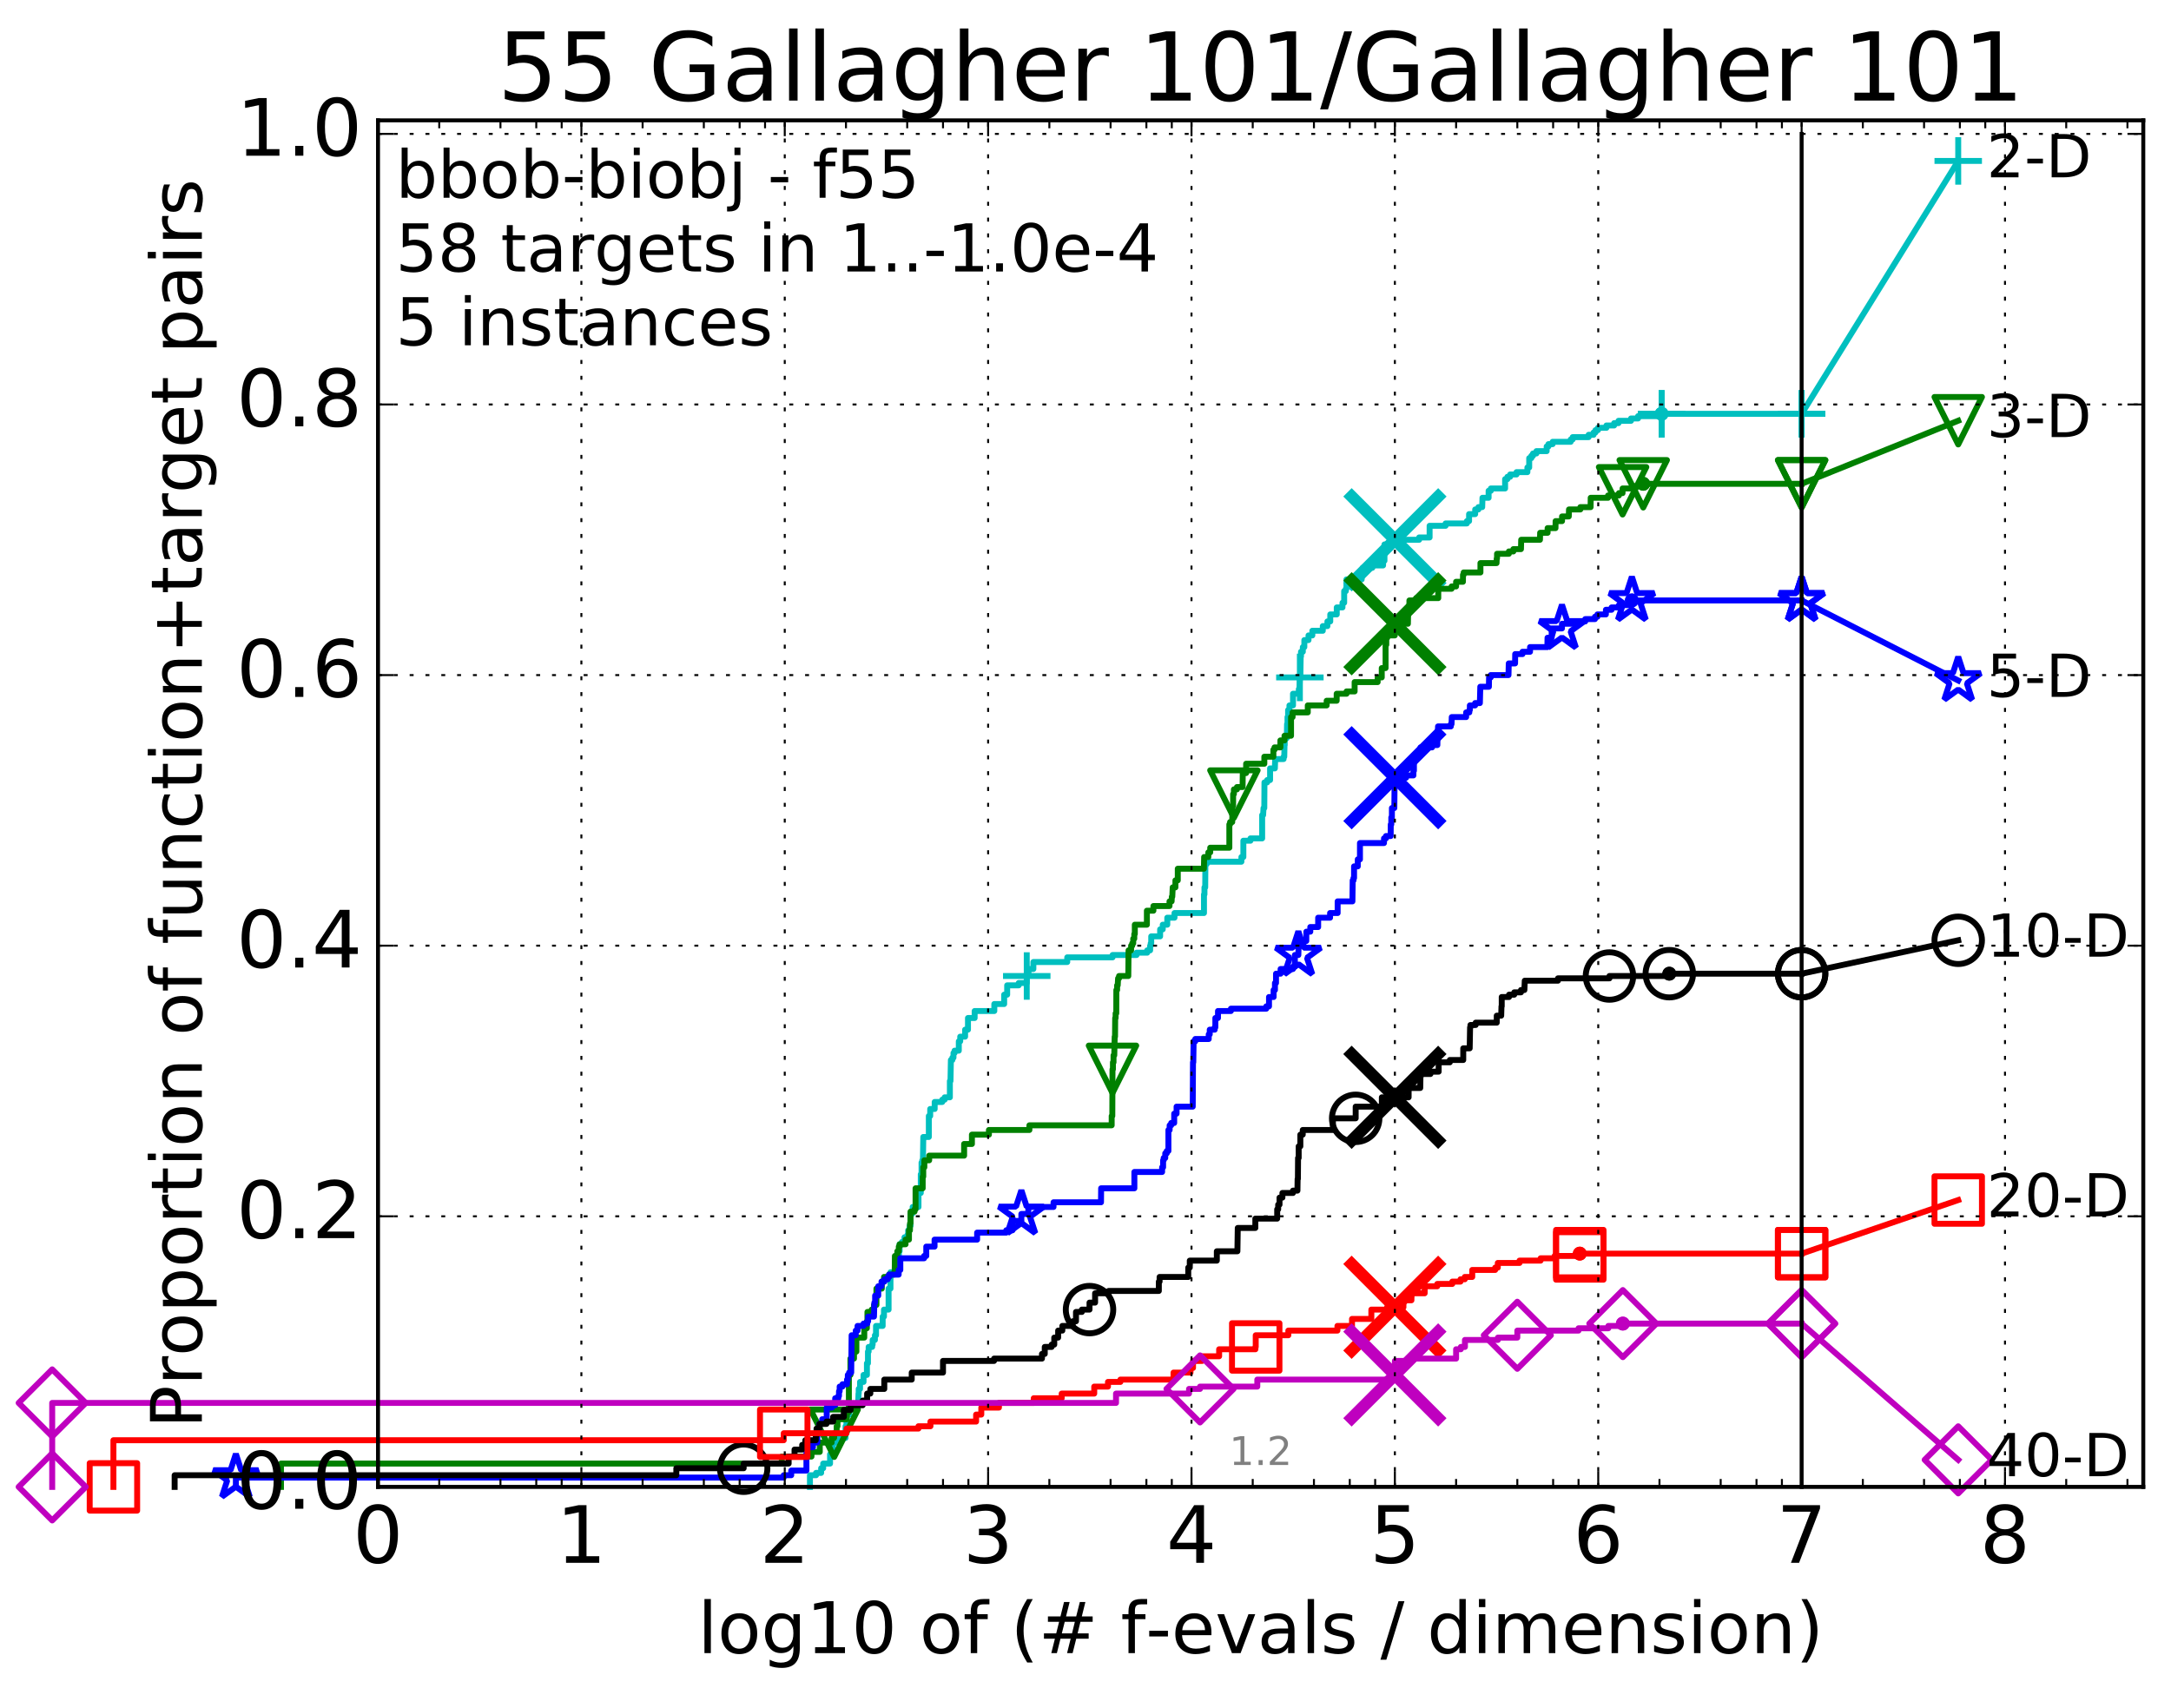 <?xml version="1.0" encoding="utf-8" standalone="no"?>
<!DOCTYPE svg PUBLIC "-//W3C//DTD SVG 1.1//EN"
  "http://www.w3.org/Graphics/SVG/1.1/DTD/svg11.dtd">
<!-- Created with matplotlib (http://matplotlib.org/) -->
<svg height="432pt" version="1.1" viewBox="0 0 549 432" width="549pt" xmlns="http://www.w3.org/2000/svg" xmlns:xlink="http://www.w3.org/1999/xlink">
 <defs>
  <style type="text/css">
*{stroke-linecap:butt;stroke-linejoin:round;stroke-miterlimit:100000;}
  </style>
 </defs>
 <g id="figure_1">
  <g id="patch_1">
   <path d="M 0 432.436 
L 549.192 432.436 
L 549.192 0 
L 0 0 
z
" style="fill:#ffffff;"/>
  </g>
  <g id="axes_1">
   <g id="patch_2">
    <path d="M 95.592 376.036 
L 541.992 376.036 
L 541.992 30.436 
L 95.592 30.436 
z
" style="fill:#ffffff;"/>
   </g>
   <g id="line2d_1">
    <defs>
     <path d="M 0 1.5 
C 0.398 1.5 0.779 1.342 1.061 1.061 
C 1.342 0.779 1.5 0.398 1.5 0 
C 1.5 -0.398 1.342 -0.779 1.061 -1.061 
C 0.779 -1.342 0.398 -1.5 0 -1.5 
C -0.398 -1.5 -0.779 -1.342 -1.061 -1.061 
C -1.342 -0.779 -1.5 -0.398 -1.5 0 
C -1.5 0.398 -1.342 0.779 -1.061 1.061 
C -0.779 1.342 -0.398 1.5 0 1.5 
z
" id="mf7895d3563" style="stroke:#00bfbf;stroke-width:0.5;"/>
    </defs>
    <g>
     <use style="fill:#00bfbf;stroke:#00bfbf;stroke-width:0.5;" x="420.188" xlink:href="#mf7895d3563" y="104.654"/>
     <use style="fill:#00bfbf;stroke:#00bfbf;stroke-width:0.5;" x="420.188" xlink:href="#mf7895d3563" y="104.654"/>
    </g>
   </g>
   <g id="line2d_2">
    <path d="M 204.818 376.036 
L 204.818 373.086 
L 206.359 373.086 
L 206.359 372.496 
L 207.653 372.496 
L 207.653 371.317 
L 208.165 371.317 
L 208.165 370.137 
L 209.903 370.137 
L 209.903 367.777 
L 210.627 367.777 
L 210.627 364.827 
L 212.309 364.827 
L 212.309 363.647 
L 213.818 363.647 
L 213.818 360.697 
L 214.042 360.697 
L 214.042 357.747 
L 214.806 357.747 
L 214.806 355.388 
L 217.003 355.388 
L 217.1 352.438 
L 217.149 352.438 
L 217.149 351.258 
L 217.485 351.258 
L 217.485 349.488 
L 218.372 349.488 
L 218.372 347.718 
L 219.225 347.718 
L 219.225 344.768 
L 219.488 344.768 
L 219.488 341.818 
L 219.661 341.818 
L 219.661 340.639 
L 220.55 340.639 
L 220.55 340.049 
L 220.675 340.049 
L 220.675 338.869 
L 221.245 338.869 
L 221.245 337.689 
L 221.525 337.689 
L 221.525 335.329 
L 223.209 335.329 
L 223.209 332.969 
L 223.538 332.969 
L 223.538 331.199 
L 224.705 331.199 
L 224.705 325.889 
L 225.183 325.889 
L 225.183 321.76 
L 226.269 321.76 
L 226.269 320.58 
L 226.746 320.58 
L 226.746 319.4 
L 226.903 319.4 
L 226.903 318.81 
L 227.305 318.81 
L 227.305 316.45 
L 227.489 316.45 
L 227.489 314.68 
L 228.089 314.68 
L 228.089 314.09 
L 228.732 314.09 
L 228.732 312.91 
L 229.468 312.91 
L 229.468 312.32 
L 229.662 312.32 
L 229.662 311.14 
L 230.045 311.14 
L 230.045 309.96 
L 230.261 309.96 
L 230.261 307.011 
L 230.661 307.011 
L 230.661 306.421 
L 230.792 306.421 
L 230.792 305.241 
L 232.265 305.241 
L 232.265 301.701 
L 232.847 301.701 
L 232.847 296.981 
L 233.038 296.981 
L 233.038 294.031 
L 233.227 294.031 
L 233.227 293.442 
L 233.391 293.442 
L 233.484 287.542 
L 234.882 287.542 
L 234.882 282.232 
L 235.229 282.232 
L 235.229 280.462 
L 236.362 280.462 
L 236.362 278.692 
L 238.281 278.692 
L 238.281 278.102 
L 238.892 278.102 
L 238.892 277.513 
L 240.204 277.513 
L 240.204 273.383 
L 240.359 273.383 
L 240.461 268.073 
L 240.832 268.073 
L 240.832 267.483 
L 241.115 267.483 
L 241.115 266.303 
L 241.395 266.303 
L 241.395 265.713 
L 242.462 265.713 
L 242.462 263.353 
L 242.818 263.353 
L 242.818 262.173 
L 244.054 262.173 
L 244.054 260.404 
L 244.781 260.404 
L 244.781 257.454 
L 246.47 257.454 
L 246.47 255.684 
L 251.441 255.684 
L 251.441 253.914 
L 253.931 253.914 
L 253.931 251.554 
L 254.691 251.554 
L 254.691 249.194 
L 257.607 249.194 
L 257.607 248.604 
L 259.644 248.604 
L 259.644 246.834 
L 260.094 246.834 
L 260.094 245.065 
L 261.318 245.065 
L 261.318 243.295 
L 269.883 243.295 
L 269.883 242.115 
L 281.343 242.115 
L 281.343 241.525 
L 287.409 241.525 
L 287.409 240.935 
L 290.102 240.935 
L 290.102 240.345 
L 290.846 240.345 
L 290.846 239.165 
L 290.988 239.165 
L 290.988 238.575 
L 291.122 238.575 
L 291.122 236.805 
L 293.37 236.805 
L 293.37 235.035 
L 294.034 235.035 
L 294.034 233.855 
L 295.179 233.855 
L 295.179 232.085 
L 297.009 232.085 
L 297.009 230.905 
L 304.461 230.905 
L 304.461 226.186 
L 304.583 226.186 
L 304.583 224.416 
L 304.772 224.416 
L 304.814 218.516 
L 305.156 218.516 
L 305.156 217.926 
L 313.927 217.926 
L 313.927 216.746 
L 314.42 216.746 
L 314.42 212.617 
L 316.217 212.617 
L 316.217 212.027 
L 319.173 212.027 
L 319.173 206.127 
L 319.417 206.127 
L 319.516 204.357 
L 319.713 204.357 
L 319.755 197.868 
L 320.438 197.868 
L 320.438 197.278 
L 321.177 197.278 
L 321.177 194.328 
L 322.386 194.328 
L 322.469 191.968 
L 324.591 191.968 
L 324.591 191.378 
L 324.761 191.378 
L 324.826 188.428 
L 324.876 188.428 
L 324.876 186.658 
L 325.414 186.658 
L 325.47 183.119 
L 325.581 183.119 
L 325.581 181.349 
L 325.733 181.349 
L 325.733 179.579 
L 326.072 179.579 
L 326.072 178.399 
L 326.974 178.399 
L 326.974 175.449 
L 328.447 175.449 
L 328.447 174.269 
L 328.609 174.269 
L 328.711 171.319 
L 328.82 171.319 
L 328.919 166.01 
L 328.995 166.01 
L 328.995 164.83 
L 329.458 164.83 
L 329.458 163.65 
L 329.839 163.65 
L 329.839 161.88 
L 330.894 161.88 
L 330.894 160.7 
L 331.862 160.7 
L 331.862 159.52 
L 334.506 159.52 
L 334.506 158.34 
L 335.674 158.34 
L 335.674 157.16 
L 336.395 157.16 
L 336.395 155.39 
L 338.039 155.39 
L 338.039 153.62 
L 339.484 153.62 
L 339.484 152.44 
L 339.911 152.44 
L 339.911 149.491 
L 340.336 149.491 
L 340.336 148.901 
L 340.486 148.901 
L 340.486 146.541 
L 344.334 146.541 
L 344.334 145.361 
L 344.601 145.361 
L 344.601 143.591 
L 347.046 143.591 
L 347.046 143.001 
L 349.752 143.001 
L 349.752 141.821 
L 350.101 141.821 
L 350.101 137.691 
L 351.901 137.691 
L 351.901 136.511 
L 358.87 136.511 
L 358.87 135.922 
L 361.517 135.922 
L 361.517 132.972 
L 365.56 132.972 
L 365.56 132.382 
L 370.937 132.382 
L 370.937 131.792 
L 371.499 131.792 
L 371.499 130.022 
L 373.041 130.022 
L 373.042 128.842 
L 373.862 128.842 
L 373.862 128.252 
L 374.817 128.252 
L 374.886 125.892 
L 376.437 125.892 
L 376.437 124.122 
L 377.007 124.122 
L 377.007 123.532 
L 380.606 123.532 
L 380.606 121.172 
L 381.193 121.172 
L 381.193 120.583 
L 381.885 120.583 
L 381.885 119.993 
L 383.502 119.993 
L 383.502 119.403 
L 386.246 119.403 
L 386.246 118.223 
L 386.704 118.223 
L 386.704 115.863 
L 387.246 115.863 
L 387.246 115.273 
L 387.665 115.273 
L 387.665 114.683 
L 388.528 114.683 
L 388.528 114.093 
L 391.12 114.093 
L 391.121 112.913 
L 391.567 112.913 
L 391.567 112.323 
L 392.628 112.323 
L 392.628 111.733 
L 397.194 111.733 
L 397.194 111.143 
L 397.694 111.143 
L 397.694 110.553 
L 401.73 110.553 
L 401.73 109.963 
L 402.985 109.963 
L 402.985 109.373 
L 403.464 109.373 
L 403.464 108.783 
L 404.093 108.783 
L 404.093 108.193 
L 406.229 108.193 
L 406.229 107.603 
L 408.179 107.603 
L 408.179 107.013 
L 409.291 107.013 
L 409.291 106.423 
L 412.445 106.423 
L 412.445 105.833 
L 414.231 105.833 
L 414.231 105.243 
L 420.188 105.243 
L 420.188 104.654 
L 455.592 104.654 
L 455.592 104.654 
" style="fill:none;stroke:#00bfbf;stroke-linecap:square;stroke-width:1.5;"/>
   </g>
   <g id="line2d_3">
    <defs>
     <path d="M -6 0 
L 6 0 
M 0 6 
L 0 -6 
" id="mad472ce879" style="stroke:#00bfbf;stroke-width:1.5;"/>
    </defs>
    <g>
     <use style="fill:none;stroke:#00bfbf;stroke-width:1.5;" x="259.644" xlink:href="#mad472ce879" y="246.834"/>
     <use style="fill:none;stroke:#00bfbf;stroke-width:1.5;" x="328.711" xlink:href="#mad472ce879" y="171.319"/>
     <use style="fill:none;stroke:#00bfbf;stroke-width:1.5;" x="420.188" xlink:href="#mad472ce879" y="104.654"/>
     <use style="fill:none;stroke:#00bfbf;stroke-width:1.5;" x="420.188" xlink:href="#mad472ce879" y="104.654"/>
     <use style="fill:none;stroke:#00bfbf;stroke-width:1.5;" x="455.592" xlink:href="#mad472ce879" y="104.654"/>
    </g>
   </g>
   <g id="line2d_4"/>
   <g id="line2d_5">
    <path clip-path="url(#pf52041f22d)" d="M 352.747 136.511 
" style="fill:none;stroke:#00bfbf;stroke-linecap:square;"/>
    <defs>
     <path d="M -12 12 
L 12 -12 
M -12 -12 
L 12 12 
" id="mfb277effee" style="stroke:#00bfbf;stroke-width:3.0;"/>
    </defs>
    <g clip-path="url(#pf52041f22d)">
     <use style="fill:#00bfbf;stroke:#00bfbf;stroke-width:3.0;" x="352.747" xlink:href="#mfb277effee" y="136.511"/>
    </g>
   </g>
   <g id="line2d_6">
    <defs>
     <path d="M 0 1.5 
C 0.398 1.5 0.779 1.342 1.061 1.061 
C 1.342 0.779 1.5 0.398 1.5 0 
C 1.5 -0.398 1.342 -0.779 1.061 -1.061 
C 0.779 -1.342 0.398 -1.5 0 -1.5 
C -0.398 -1.5 -0.779 -1.342 -1.061 -1.061 
C -1.342 -0.779 -1.5 -0.398 -1.5 0 
C -1.5 0.398 -1.342 0.779 -1.061 1.061 
C -0.779 1.342 -0.398 1.5 0 1.5 
z
" id="m477ee776f7" style="stroke:#008000;stroke-width:0.5;"/>
    </defs>
    <g>
     <use style="fill:#008000;stroke:#008000;stroke-width:0.5;" x="415.537" xlink:href="#m477ee776f7" y="122.352"/>
     <use style="fill:#008000;stroke:#008000;stroke-width:0.5;" x="415.537" xlink:href="#m477ee776f7" y="122.352"/>
    </g>
   </g>
   <g id="line2d_7">
    <path d="M 71.054 376.036 
L 71.054 370.137 
L 197.692 370.137 
L 197.692 368.367 
L 205.207 368.367 
L 205.207 367.187 
L 207.305 367.187 
L 207.305 364.827 
L 210.3 364.827 
L 210.3 363.647 
L 210.948 363.647 
L 210.948 362.467 
L 211.577 362.467 
L 211.577 360.697 
L 211.783 360.697 
L 211.783 358.927 
L 214.153 358.927 
L 214.153 357.157 
L 214.663 357.157 
L 214.663 347.718 
L 215.056 347.718 
L 215.056 343.588 
L 215.957 343.588 
L 215.957 341.818 
L 216.561 341.818 
L 216.561 338.279 
L 218.554 338.279 
L 218.554 335.919 
L 219.21 335.919 
L 219.21 334.149 
L 219.357 334.149 
L 219.357 331.789 
L 220.439 331.789 
L 220.439 331.199 
L 221.016 331.199 
L 221.016 330.019 
L 221.631 330.019 
L 221.631 325.889 
L 222.986 325.889 
L 222.986 324.12 
L 223.55 324.12 
L 223.55 322.94 
L 224.797 322.94 
L 224.797 322.35 
L 226.108 322.35 
L 226.108 321.76 
L 226.259 321.76 
L 226.301 317.63 
L 226.913 317.63 
L 226.913 316.45 
L 227.285 316.45 
L 227.285 315.27 
L 227.489 315.27 
L 227.489 314.68 
L 228.999 314.68 
L 228.999 313.5 
L 229.854 313.5 
L 229.854 311.14 
L 230.108 311.14 
L 230.126 309.37 
L 230.252 309.37 
L 230.252 306.421 
L 231.268 306.421 
L 231.268 305.831 
L 231.524 305.831 
L 231.524 300.521 
L 233.328 300.521 
L 233.328 297.571 
L 233.469 297.571 
L 233.469 295.211 
L 233.746 295.211 
L 233.746 293.442 
L 234.969 293.442 
L 234.969 292.262 
L 243.806 292.262 
L 243.806 289.312 
L 245.778 289.312 
L 245.778 286.952 
L 250.077 286.952 
L 250.077 285.772 
L 260.314 285.772 
L 260.314 284.592 
L 281.12 284.592 
L 281.12 282.232 
L 281.279 282.232 
L 281.325 270.433 
L 281.436 270.433 
L 281.436 268.663 
L 281.587 268.663 
L 281.587 266.893 
L 281.775 266.893 
L 281.882 262.173 
L 281.967 262.173 
L 282.006 257.454 
L 282.116 257.454 
L 282.116 256.274 
L 282.284 256.274 
L 282.299 250.374 
L 282.494 250.374 
L 282.494 249.194 
L 282.647 249.194 
L 282.741 247.424 
L 282.988 247.424 
L 282.988 246.834 
L 285.323 246.834 
L 285.388 240.345 
L 286.035 240.345 
L 286.035 239.165 
L 286.316 239.165 
L 286.316 238.575 
L 286.57 238.575 
L 286.57 237.395 
L 286.836 237.395 
L 286.836 236.215 
L 286.972 236.215 
L 286.972 233.855 
L 290.024 233.855 
L 290.024 230.316 
L 291.672 230.316 
L 291.672 229.136 
L 295.743 229.136 
L 295.743 227.956 
L 296.277 227.956 
L 296.332 226.776 
L 296.447 226.776 
L 296.553 224.416 
L 297.237 224.416 
L 297.237 222.646 
L 297.836 222.646 
L 297.836 219.696 
L 304.442 219.696 
L 304.499 216.746 
L 305.559 216.746 
L 305.559 215.566 
L 306.041 215.566 
L 306.041 214.387 
L 310.876 214.387 
L 310.876 208.487 
L 311.065 208.487 
L 311.065 207.897 
L 311.604 207.897 
L 311.672 203.767 
L 311.829 203.767 
L 311.829 200.817 
L 312.028 200.817 
L 312.028 199.637 
L 312.797 199.637 
L 312.797 199.048 
L 314.225 199.048 
L 314.269 195.508 
L 315.121 195.508 
L 315.121 193.148 
L 319.721 193.148 
L 319.721 191.378 
L 322.01 191.378 
L 322.01 189.608 
L 322.3 189.608 
L 322.3 189.018 
L 323.783 189.018 
L 323.783 187.248 
L 324.828 187.248 
L 324.828 186.068 
L 326.476 186.068 
L 326.476 181.349 
L 326.868 181.349 
L 326.868 180.169 
L 330.712 180.169 
L 330.712 178.399 
L 335.488 178.399 
L 335.488 177.219 
L 338.018 177.219 
L 338.018 175.449 
L 340.514 175.449 
L 340.514 174.859 
L 342.557 174.859 
L 342.557 172.499 
L 348.383 172.499 
L 348.383 171.319 
L 349.417 171.319 
L 349.417 168.959 
L 350.382 168.959 
L 350.382 163.06 
L 350.562 163.06 
L 350.562 161.29 
L 350.814 161.29 
L 350.814 160.7 
L 352.717 160.7 
L 352.717 157.75 
L 356.03 157.75 
L 356.089 154.8 
L 356.197 154.8 
L 356.197 154.21 
L 356.407 154.21 
L 356.407 151.851 
L 358.143 151.851 
L 358.143 151.261 
L 363.708 151.261 
L 363.708 148.901 
L 367.075 148.901 
L 367.075 148.311 
L 368.212 148.311 
L 368.212 147.131 
L 369.945 147.131 
L 369.96 145.361 
L 370.132 145.361 
L 370.132 144.771 
L 374.373 144.771 
L 374.373 142.411 
L 378.443 142.411 
L 378.493 141.231 
L 378.57 141.231 
L 378.57 140.051 
L 381.562 140.051 
L 381.562 139.461 
L 382.694 139.461 
L 382.694 138.871 
L 384.621 138.871 
L 384.68 136.511 
L 389.425 136.511 
L 389.473 134.742 
L 391.356 134.742 
L 391.356 133.562 
L 393.351 133.562 
L 393.377 131.792 
L 395.006 131.792 
L 395.006 130.612 
L 396.711 130.612 
L 396.767 128.842 
L 399.635 128.842 
L 399.635 128.252 
L 402.23 128.252 
L 402.257 125.892 
L 406.638 125.892 
L 406.638 125.302 
L 409.394 125.302 
L 409.394 124.712 
L 410.308 124.712 
L 410.317 123.532 
L 412.676 123.532 
L 412.676 122.942 
L 415.537 122.942 
L 415.537 122.352 
L 455.592 122.352 
L 455.592 122.352 
" style="fill:none;stroke:#008000;stroke-linecap:square;stroke-width:1.5;"/>
   </g>
   <g id="line2d_8">
    <defs>
     <path d="M -0 6 
L 6 -6 
L -6 -6 
z
" id="m40b9bb8af9" style="stroke:#008000;stroke-linejoin:miter;stroke-width:1.5;"/>
    </defs>
    <g>
     <use style="fill:none;stroke:#008000;stroke-linejoin:miter;stroke-width:1.5;" x="210.948" xlink:href="#m40b9bb8af9" y="362.467"/>
     <use style="fill:none;stroke:#008000;stroke-linejoin:miter;stroke-width:1.5;" x="281.325" xlink:href="#m40b9bb8af9" y="270.433"/>
     <use style="fill:none;stroke:#008000;stroke-linejoin:miter;stroke-width:1.5;" x="312.028" xlink:href="#m40b9bb8af9" y="200.817"/>
     <use style="fill:none;stroke:#008000;stroke-linejoin:miter;stroke-width:1.5;" x="410.317" xlink:href="#m40b9bb8af9" y="124.122"/>
     <use style="fill:none;stroke:#008000;stroke-linejoin:miter;stroke-width:1.5;" x="415.537" xlink:href="#m40b9bb8af9" y="122.352"/>
     <use style="fill:none;stroke:#008000;stroke-linejoin:miter;stroke-width:1.5;" x="455.592" xlink:href="#m40b9bb8af9" y="122.352"/>
    </g>
   </g>
   <g id="line2d_9"/>
   <g id="line2d_10">
    <path clip-path="url(#pf52041f22d)" d="M 352.743 157.75 
" style="fill:none;stroke:#008000;stroke-linecap:square;"/>
    <defs>
     <path d="M -12 12 
L 12 -12 
M -12 -12 
L 12 12 
" id="m35ca2f9243" style="stroke:#008000;stroke-width:3.0;"/>
    </defs>
    <g clip-path="url(#pf52041f22d)">
     <use style="fill:#008000;stroke:#008000;stroke-width:3.0;" x="352.743" xlink:href="#m35ca2f9243" y="157.75"/>
    </g>
   </g>
   <g id="line2d_11">
    <defs>
     <path d="M 0 1.5 
C 0.398 1.5 0.779 1.342 1.061 1.061 
C 1.342 0.779 1.5 0.398 1.5 0 
C 1.5 -0.398 1.342 -0.779 1.061 -1.061 
C 0.779 -1.342 0.398 -1.5 0 -1.5 
C -0.398 -1.5 -0.779 -1.342 -1.061 -1.061 
C -1.342 -0.779 -1.5 -0.398 -1.5 0 
C -1.5 0.398 -1.342 0.779 -1.061 1.061 
C -0.779 1.342 -0.398 1.5 0 1.5 
z
" id="mcd69118f80" style="stroke:#0000ff;stroke-width:0.5;"/>
    </defs>
    <g>
     <use style="fill:#0000ff;stroke:#0000ff;stroke-width:0.5;" x="412.667" xlink:href="#mcd69118f80" y="151.851"/>
     <use style="fill:#0000ff;stroke:#0000ff;stroke-width:0.5;" x="412.667" xlink:href="#mcd69118f80" y="151.851"/>
    </g>
   </g>
   <g id="line2d_12">
    <path d="M 59.645 376.036 
L 59.645 373.676 
L 198.179 373.676 
L 198.179 373.086 
L 200.085 373.086 
L 200.085 371.907 
L 203.928 371.907 
L 203.928 367.187 
L 204.136 367.187 
L 204.136 366.007 
L 205.578 366.007 
L 205.578 364.827 
L 206.686 364.827 
L 206.686 362.467 
L 207.205 362.467 
L 207.205 360.107 
L 207.918 360.107 
L 207.918 358.927 
L 209.058 358.927 
L 209.058 355.978 
L 210.353 355.978 
L 210.353 355.388 
L 211.202 355.388 
L 211.202 353.618 
L 211.995 353.618 
L 211.995 353.028 
L 212.165 353.028 
L 212.165 351.848 
L 212.333 351.848 
L 212.333 350.668 
L 213.042 350.668 
L 213.042 350.078 
L 214.197 350.078 
L 214.197 348.898 
L 214.395 348.898 
L 214.395 347.718 
L 214.72 347.718 
L 214.72 347.128 
L 215.253 347.128 
L 215.358 337.689 
L 216.402 337.689 
L 216.402 336.509 
L 216.857 336.509 
L 216.857 335.329 
L 218.372 335.329 
L 218.372 334.739 
L 219.322 334.739 
L 219.322 334.149 
L 219.531 334.149 
L 219.531 332.969 
L 221.011 332.969 
L 221.108 329.429 
L 221.301 329.429 
L 221.301 327.659 
L 222.09 327.659 
L 222.09 325.299 
L 222.912 325.299 
L 222.912 324.12 
L 223.647 324.12 
L 223.647 323.53 
L 224.498 323.53 
L 224.498 322.94 
L 224.829 322.94 
L 224.829 322.35 
L 227.256 322.35 
L 227.256 321.17 
L 227.671 321.17 
L 227.671 318.22 
L 233.688 318.22 
L 233.688 317.63 
L 234.234 317.63 
L 234.234 315.27 
L 236.329 315.27 
L 236.329 313.5 
L 247.093 313.5 
L 247.093 311.73 
L 254.457 311.73 
L 254.457 311.14 
L 256.038 311.14 
L 256.038 308.781 
L 258.281 308.781 
L 258.281 307.011 
L 260.043 307.011 
L 260.043 305.241 
L 266.415 305.241 
L 266.415 304.061 
L 278.419 304.061 
L 278.454 300.521 
L 286.859 300.521 
L 286.859 296.391 
L 293.874 296.391 
L 293.874 295.211 
L 294.123 295.211 
L 294.123 293.442 
L 294.268 293.442 
L 294.268 292.852 
L 294.665 292.852 
L 294.665 291.672 
L 295.054 291.672 
L 295.054 291.082 
L 295.467 291.082 
L 295.467 285.772 
L 295.777 285.772 
L 295.777 284.592 
L 296.168 284.592 
L 296.168 284.002 
L 296.929 284.002 
L 296.929 281.642 
L 297.532 281.642 
L 297.532 279.872 
L 301.619 279.872 
L 301.682 268.663 
L 301.758 268.663 
L 301.84 263.353 
L 302.262 263.353 
L 302.262 262.763 
L 305.663 262.763 
L 305.663 261.584 
L 305.919 261.584 
L 305.919 260.404 
L 307.172 260.404 
L 307.172 259.814 
L 307.335 259.814 
L 307.335 257.454 
L 308.004 257.454 
L 308.004 255.684 
L 311.273 255.684 
L 311.273 255.094 
L 320.221 255.094 
L 320.221 254.504 
L 320.907 254.504 
L 320.907 252.144 
L 322.07 252.144 
L 322.07 250.374 
L 322.407 250.374 
L 322.407 248.604 
L 322.678 248.604 
L 322.678 246.245 
L 323.834 246.245 
L 323.834 245.065 
L 326.961 245.065 
L 326.961 244.475 
L 327.44 244.475 
L 327.44 241.525 
L 328.326 241.525 
L 328.405 238.575 
L 329.653 238.575 
L 329.653 237.985 
L 330.333 237.985 
L 330.346 235.625 
L 331.344 235.625 
L 331.344 234.445 
L 333.335 234.445 
L 333.335 232.085 
L 336.347 232.085 
L 336.347 230.905 
L 338.263 230.905 
L 338.263 227.956 
L 341.999 227.956 
L 342.067 222.646 
L 342.27 222.646 
L 342.27 222.056 
L 342.412 222.056 
L 342.412 219.106 
L 343.353 219.106 
L 343.353 217.336 
L 343.904 217.336 
L 343.908 213.207 
L 349.984 213.207 
L 349.984 212.027 
L 350.481 212.027 
L 350.481 211.437 
L 351.672 211.437 
L 351.694 208.487 
L 351.831 208.487 
L 351.831 206.717 
L 351.981 206.717 
L 351.981 204.357 
L 352.595 204.357 
L 352.677 196.688 
L 355.567 196.688 
L 355.567 196.098 
L 357.421 196.098 
L 357.421 194.918 
L 357.553 194.918 
L 357.553 191.378 
L 358.977 191.378 
L 358.977 190.788 
L 359.216 190.788 
L 359.217 189.018 
L 362.136 189.018 
L 362.136 188.428 
L 363.48 188.428 
L 363.517 185.478 
L 363.595 185.478 
L 363.65 183.708 
L 366.886 183.708 
L 366.886 183.119 
L 367.063 183.119 
L 367.121 181.349 
L 370.757 181.349 
L 370.757 180.169 
L 371.557 180.169 
L 371.557 179.579 
L 371.694 179.579 
L 371.694 178.399 
L 373.026 178.399 
L 373.026 177.809 
L 374.231 177.809 
L 374.336 173.679 
L 376.512 173.679 
L 376.55 171.319 
L 376.979 171.319 
L 376.979 170.729 
L 381.467 170.729 
L 381.534 167.78 
L 383.131 167.78 
L 383.16 165.42 
L 385.007 165.42 
L 385.007 164.83 
L 386.913 164.83 
L 386.917 163.65 
L 391.298 163.65 
L 391.337 161.29 
L 392.38 161.29 
L 392.398 158.93 
L 394.989 158.93 
L 394.989 157.75 
L 398.915 157.75 
L 398.915 157.16 
L 400.877 157.16 
L 400.877 156.57 
L 403.326 156.57 
L 403.326 155.98 
L 403.953 155.98 
L 403.953 155.39 
L 406.091 155.39 
L 406.101 154.21 
L 407.541 154.21 
L 407.541 153.62 
L 409.383 153.62 
L 409.383 153.03 
L 412.667 153.03 
L 412.667 151.851 
L 455.592 151.851 
L 455.592 151.851 
" style="fill:none;stroke:#0000ff;stroke-linecap:square;stroke-width:1.5;"/>
   </g>
   <g id="line2d_13">
    <defs>
     <path d="M 0 -6 
L -1.347 -1.854 
L -5.706 -1.854 
L -2.18 0.708 
L -3.527 4.854 
L -0 2.292 
L 3.527 4.854 
L 2.18 0.708 
L 5.706 -1.854 
L 1.347 -1.854 
z
" id="mdeb994d7d4" style="stroke:#0000ff;stroke-linejoin:bevel;stroke-width:1.5;"/>
    </defs>
    <g>
     <use style="fill:none;stroke:#0000ff;stroke-linejoin:bevel;stroke-width:1.5;" x="59.645" xlink:href="#mdeb994d7d4" y="373.676"/>
     <use style="fill:none;stroke:#0000ff;stroke-linejoin:bevel;stroke-width:1.5;" x="258.281" xlink:href="#mdeb994d7d4" y="307.011"/>
     <use style="fill:none;stroke:#0000ff;stroke-linejoin:bevel;stroke-width:1.5;" x="328.326" xlink:href="#mdeb994d7d4" y="241.525"/>
     <use style="fill:none;stroke:#0000ff;stroke-linejoin:bevel;stroke-width:1.5;" x="394.989" xlink:href="#mdeb994d7d4" y="158.93"/>
     <use style="fill:none;stroke:#0000ff;stroke-linejoin:bevel;stroke-width:1.5;" x="412.667" xlink:href="#mdeb994d7d4" y="151.851"/>
     <use style="fill:none;stroke:#0000ff;stroke-linejoin:bevel;stroke-width:1.5;" x="455.592" xlink:href="#mdeb994d7d4" y="151.851"/>
    </g>
   </g>
   <g id="line2d_14"/>
   <g id="line2d_15">
    <path clip-path="url(#pf52041f22d)" d="M 352.74 196.688 
" style="fill:none;stroke:#0000ff;stroke-linecap:square;"/>
    <defs>
     <path d="M -12 12 
L 12 -12 
M -12 -12 
L 12 12 
" id="mbfa1e0d2e6" style="stroke:#0000ff;stroke-width:3.0;"/>
    </defs>
    <g clip-path="url(#pf52041f22d)">
     <use style="fill:#0000ff;stroke:#0000ff;stroke-width:3.0;" x="352.74" xlink:href="#mbfa1e0d2e6" y="196.688"/>
    </g>
   </g>
   <g id="line2d_16">
    <defs>
     <path d="M 0 1.5 
C 0.398 1.5 0.779 1.342 1.061 1.061 
C 1.342 0.779 1.5 0.398 1.5 0 
C 1.5 -0.398 1.342 -0.779 1.061 -1.061 
C 0.779 -1.342 0.398 -1.5 0 -1.5 
C -0.398 -1.5 -0.779 -1.342 -1.061 -1.061 
C -1.342 -0.779 -1.5 -0.398 -1.5 0 
C -1.5 0.398 -1.342 0.779 -1.061 1.061 
C -0.779 1.342 -0.398 1.5 0 1.5 
z
" id="mbe083ccf7d" style="stroke:#000000;stroke-width:0.5;"/>
    </defs>
    <g>
     <use style="stroke:#000000;stroke-width:0.5;" x="422.131" xlink:href="#mbe083ccf7d" y="246.245"/>
     <use style="stroke:#000000;stroke-width:0.5;" x="422.131" xlink:href="#mbe083ccf7d" y="246.245"/>
    </g>
   </g>
   <g id="line2d_17">
    <path d="M 44.163 376.036 
L 44.163 373.086 
L 171.031 373.086 
L 171.031 371.317 
L 188.058 371.317 
L 188.058 370.137 
L 199.432 370.137 
L 199.432 368.367 
L 200.92 368.367 
L 200.92 366.597 
L 202.854 366.597 
L 202.854 365.417 
L 203.646 365.417 
L 203.646 364.237 
L 206.296 364.237 
L 206.296 363.057 
L 206.484 363.057 
L 206.484 361.287 
L 207.22 361.287 
L 207.22 360.107 
L 209.002 360.107 
L 209.002 359.517 
L 210.678 359.517 
L 210.678 358.337 
L 213.388 358.337 
L 213.388 356.567 
L 215.105 356.567 
L 215.105 355.388 
L 218.151 355.388 
L 218.151 354.208 
L 219.278 354.208 
L 219.278 352.438 
L 220.089 352.438 
L 220.089 351.258 
L 223.618 351.258 
L 223.618 348.898 
L 230.555 348.898 
L 230.555 347.128 
L 238.464 347.128 
L 238.464 344.178 
L 251.376 344.178 
L 251.376 343.588 
L 263.491 343.588 
L 263.491 342.408 
L 264.198 342.408 
L 264.198 340.639 
L 265.943 340.639 
L 265.943 340.049 
L 266.598 340.049 
L 266.598 338.279 
L 267.582 338.279 
L 267.582 336.509 
L 268.642 336.509 
L 268.642 335.329 
L 271.27 335.329 
L 271.27 334.149 
L 272.096 334.149 
L 272.096 331.789 
L 273.582 331.789 
L 273.582 331.199 
L 275.516 331.199 
L 275.516 329.429 
L 276.926 329.429 
L 276.926 327.069 
L 280.354 327.069 
L 280.354 326.479 
L 293.047 326.479 
L 293.047 324.12 
L 293.238 324.12 
L 293.238 322.94 
L 300.486 322.94 
L 300.486 320.58 
L 300.87 320.58 
L 300.87 318.81 
L 307.71 318.81 
L 307.71 316.45 
L 312.914 316.45 
L 313.004 310.55 
L 317.447 310.55 
L 317.447 308.191 
L 322.974 308.191 
L 322.974 305.831 
L 323.224 305.831 
L 323.224 304.651 
L 323.564 304.651 
L 323.564 302.881 
L 324.294 302.881 
L 324.294 301.701 
L 326.964 301.701 
L 326.964 301.111 
L 328.096 301.111 
L 328.138 298.161 
L 328.21 298.161 
L 328.251 292.852 
L 328.408 292.852 
L 328.408 289.902 
L 328.831 289.902 
L 328.831 286.952 
L 329.438 286.952 
L 329.438 285.772 
L 337.071 285.772 
L 337.071 282.822 
L 342.822 282.822 
L 342.822 279.872 
L 349.44 279.872 
L 349.44 277.513 
L 356.209 277.513 
L 356.222 275.153 
L 359.148 275.153 
L 359.215 271.613 
L 361.732 271.613 
L 361.732 271.023 
L 363.807 271.023 
L 363.807 268.663 
L 366.631 268.663 
L 366.631 268.073 
L 370.022 268.073 
L 370.029 265.123 
L 371.653 265.123 
L 371.753 259.814 
L 371.843 259.814 
L 371.843 259.224 
L 373.166 259.224 
L 373.166 258.634 
L 378.495 258.634 
L 378.498 256.864 
L 379.622 256.864 
L 379.692 254.504 
L 379.755 254.504 
L 379.755 252.144 
L 381.603 252.144 
L 381.603 251.554 
L 382.921 251.554 
L 382.921 250.964 
L 384.624 250.964 
L 384.624 250.374 
L 385.484 250.374 
L 385.586 248.014 
L 393.975 248.014 
L 393.975 247.424 
L 406.999 247.424 
L 406.999 246.834 
L 422.131 246.834 
L 422.131 246.245 
L 455.592 246.245 
L 455.592 246.245 
" style="fill:none;stroke:#000000;stroke-linecap:square;stroke-width:1.5;"/>
   </g>
   <g id="line2d_18">
    <defs>
     <path d="M 0 6 
C 1.591 6 3.117 5.368 4.243 4.243 
C 5.368 3.117 6 1.591 6 0 
C 6 -1.591 5.368 -3.117 4.243 -4.243 
C 3.117 -5.368 1.591 -6 0 -6 
C -1.591 -6 -3.117 -5.368 -4.243 -4.243 
C -5.368 -3.117 -6 -1.591 -6 0 
C -6 1.591 -5.368 3.117 -4.243 4.243 
C -3.117 5.368 -1.591 6 0 6 
z
" id="mbe68d717ef" style="stroke:#000000;stroke-width:1.5;"/>
    </defs>
    <g>
     <use style="fill:none;stroke:#000000;stroke-width:1.5;" x="188.058" xlink:href="#mbe68d717ef" y="371.317"/>
     <use style="fill:none;stroke:#000000;stroke-width:1.5;" x="275.516" xlink:href="#mbe68d717ef" y="331.199"/>
     <use style="fill:none;stroke:#000000;stroke-width:1.5;" x="342.822" xlink:href="#mbe68d717ef" y="282.822"/>
     <use style="fill:none;stroke:#000000;stroke-width:1.5;" x="406.999" xlink:href="#mbe68d717ef" y="246.834"/>
     <use style="fill:none;stroke:#000000;stroke-width:1.5;" x="422.131" xlink:href="#mbe68d717ef" y="246.245"/>
     <use style="fill:none;stroke:#000000;stroke-width:1.5;" x="455.592" xlink:href="#mbe68d717ef" y="246.245"/>
    </g>
   </g>
   <g id="line2d_19"/>
   <g id="line2d_20">
    <path clip-path="url(#pf52041f22d)" d="M 352.738 277.513 
" style="fill:none;stroke:#000000;stroke-linecap:square;"/>
    <defs>
     <path d="M -12 12 
L 12 -12 
M -12 -12 
L 12 12 
" id="mb90399605d" style="stroke:#000000;stroke-width:3.0;"/>
    </defs>
    <g clip-path="url(#pf52041f22d)">
     <use style="stroke:#000000;stroke-width:3.0;" x="352.738" xlink:href="#mb90399605d" y="277.513"/>
    </g>
   </g>
   <g id="line2d_21">
    <defs>
     <path d="M 0 1.5 
C 0.398 1.5 0.779 1.342 1.061 1.061 
C 1.342 0.779 1.5 0.398 1.5 0 
C 1.5 -0.398 1.342 -0.779 1.061 -1.061 
C 0.779 -1.342 0.398 -1.5 0 -1.5 
C -0.398 -1.5 -0.779 -1.342 -1.061 -1.061 
C -1.342 -0.779 -1.5 -0.398 -1.5 0 
C -1.5 0.398 -1.342 0.779 -1.061 1.061 
C -0.779 1.342 -0.398 1.5 0 1.5 
z
" id="meb6158f927" style="stroke:#ff0000;stroke-width:0.5;"/>
    </defs>
    <g>
     <use style="fill:#ff0000;stroke:#ff0000;stroke-width:0.5;" x="399.493" xlink:href="#meb6158f927" y="317.04"/>
     <use style="fill:#ff0000;stroke:#ff0000;stroke-width:0.5;" x="399.493" xlink:href="#meb6158f927" y="317.04"/>
    </g>
   </g>
   <g id="line2d_22">
    <path d="M 28.682 376.036 
L 28.682 364.237 
L 198.19 364.237 
L 198.19 362.467 
L 214.064 362.467 
L 214.064 361.287 
L 232.255 361.287 
L 232.255 360.697 
L 235.289 360.697 
L 235.289 359.517 
L 246.837 359.517 
L 246.837 357.747 
L 248.148 357.747 
L 248.148 355.978 
L 252.612 355.978 
L 252.612 354.798 
L 261.411 354.798 
L 261.411 353.618 
L 268.479 353.618 
L 268.479 352.438 
L 276.708 352.438 
L 276.708 350.668 
L 280.184 350.668 
L 280.184 349.488 
L 283.325 349.488 
L 283.325 348.898 
L 296.76 348.898 
L 296.76 347.128 
L 301.05 347.128 
L 301.05 345.948 
L 301.69 345.948 
L 301.69 344.178 
L 304.019 344.178 
L 304.019 342.998 
L 308.294 342.998 
L 308.294 341.228 
L 317.462 341.228 
L 317.462 340.639 
L 317.547 340.639 
L 317.547 337.689 
L 325.79 337.689 
L 325.79 336.509 
L 338.207 336.509 
L 338.207 335.329 
L 341.894 335.329 
L 341.894 333.559 
L 346.785 333.559 
L 346.785 331.199 
L 350.759 331.199 
L 350.759 330.609 
L 354.899 330.609 
L 354.899 330.019 
L 354.899 330.019 
L 354.899 329.429 
L 354.899 329.429 
L 354.899 328.839 
L 356.921 328.839 
L 356.921 328.249 
L 356.936 328.249 
L 356.936 327.659 
L 356.936 327.659 
L 356.936 327.069 
L 360.268 327.069 
L 360.268 325.889 
L 360.269 325.889 
L 360.269 325.299 
L 363.448 325.299 
L 363.448 324.71 
L 367.251 324.71 
L 367.251 324.12 
L 369.325 324.12 
L 369.325 323.53 
L 370.416 323.53 
L 370.416 322.94 
L 372.3 322.94 
L 372.3 322.35 
L 372.3 322.35 
L 372.3 321.76 
L 372.3 321.76 
L 372.3 321.17 
L 378.098 321.17 
L 378.098 320.58 
L 378.763 320.58 
L 378.763 319.99 
L 378.763 319.99 
L 378.763 319.4 
L 384.259 319.4 
L 384.259 318.81 
L 389.588 318.81 
L 389.588 318.22 
L 393.13 318.22 
L 393.13 317.63 
L 399.493 317.63 
L 399.493 317.04 
L 455.592 317.04 
" style="fill:none;stroke:#ff0000;stroke-linecap:square;stroke-width:1.5;"/>
   </g>
   <g id="line2d_23">
    <defs>
     <path d="M -6 6 
L 6 6 
L 6 -6 
L -6 -6 
z
" id="macf3589fcf" style="stroke:#ff0000;stroke-linejoin:miter;stroke-width:1.5;"/>
    </defs>
    <g>
     <use style="fill:none;stroke:#ff0000;stroke-linejoin:miter;stroke-width:1.5;" x="28.682" xlink:href="#macf3589fcf" y="376.036"/>
     <use style="fill:none;stroke:#ff0000;stroke-linejoin:miter;stroke-width:1.5;" x="198.19" xlink:href="#macf3589fcf" y="362.467"/>
     <use style="fill:none;stroke:#ff0000;stroke-linejoin:miter;stroke-width:1.5;" x="317.547" xlink:href="#macf3589fcf" y="340.639"/>
     <use style="fill:none;stroke:#ff0000;stroke-linejoin:miter;stroke-width:1.5;" x="399.493" xlink:href="#macf3589fcf" y="317.63"/>
     <use style="fill:none;stroke:#ff0000;stroke-linejoin:miter;stroke-width:1.5;" x="399.493" xlink:href="#macf3589fcf" y="317.04"/>
     <use style="fill:none;stroke:#ff0000;stroke-linejoin:miter;stroke-width:1.5;" x="455.592" xlink:href="#macf3589fcf" y="317.04"/>
    </g>
   </g>
   <g id="line2d_24"/>
   <g id="line2d_25">
    <path clip-path="url(#pf52041f22d)" d="M 352.735 330.609 
" style="fill:none;stroke:#ff0000;stroke-linecap:square;"/>
    <defs>
     <path d="M -12 12 
L 12 -12 
M -12 -12 
L 12 12 
" id="m817efc7040" style="stroke:#ff0000;stroke-width:3.0;"/>
    </defs>
    <g clip-path="url(#pf52041f22d)">
     <use style="fill:#ff0000;stroke:#ff0000;stroke-width:3.0;" x="352.735" xlink:href="#m817efc7040" y="330.609"/>
    </g>
   </g>
   <g id="line2d_26">
    <defs>
     <path d="M 0 1.5 
C 0.398 1.5 0.779 1.342 1.061 1.061 
C 1.342 0.779 1.5 0.398 1.5 0 
C 1.5 -0.398 1.342 -0.779 1.061 -1.061 
C 0.779 -1.342 0.398 -1.5 0 -1.5 
C -0.398 -1.5 -0.779 -1.342 -1.061 -1.061 
C -1.342 -0.779 -1.5 -0.398 -1.5 0 
C -1.5 0.398 -1.342 0.779 -1.061 1.061 
C -0.779 1.342 -0.398 1.5 0 1.5 
z
" id="maa561b1464" style="stroke:#bf00bf;stroke-width:0.5;"/>
    </defs>
    <g>
     <use style="fill:#bf00bf;stroke:#bf00bf;stroke-width:0.5;" x="410.383" xlink:href="#maa561b1464" y="334.739"/>
     <use style="fill:#bf00bf;stroke:#bf00bf;stroke-width:0.5;" x="410.383" xlink:href="#maa561b1464" y="334.739"/>
    </g>
   </g>
   <g id="line2d_27">
    <path d="M 13.2 376.036 
L 13.2 354.798 
L 282.219 354.798 
L 282.219 352.438 
L 300.683 352.438 
L 300.683 351.258 
L 303.459 351.258 
L 303.459 350.668 
L 317.945 350.668 
L 317.945 348.898 
L 352.735 348.898 
L 352.735 347.718 
L 352.735 347.718 
L 352.735 344.178 
L 357.005 344.178 
L 357.005 343.588 
L 368.217 343.588 
L 368.217 342.998 
L 368.217 342.998 
L 368.217 341.228 
L 369.414 341.228 
L 369.414 340.639 
L 370.453 340.639 
L 370.453 340.049 
L 370.453 340.049 
L 370.453 339.459 
L 370.453 339.459 
L 370.453 338.869 
L 378.789 338.869 
L 378.789 338.279 
L 383.698 338.279 
L 383.698 337.689 
L 383.698 337.689 
L 383.698 336.509 
L 399.18 336.509 
L 399.18 335.919 
L 406.716 335.919 
L 406.716 335.329 
L 410.383 335.329 
L 410.383 334.739 
L 455.592 334.739 
" style="fill:none;stroke:#bf00bf;stroke-linecap:square;stroke-width:1.5;"/>
   </g>
   <g id="line2d_28">
    <defs>
     <path d="M -0 8.485 
L 8.485 0 
L 0 -8.485 
L -8.485 -0 
z
" id="m47541725c1" style="stroke:#bf00bf;stroke-linejoin:miter;stroke-width:1.5;"/>
    </defs>
    <g>
     <use style="fill:none;stroke:#bf00bf;stroke-linejoin:miter;stroke-width:1.5;" x="13.2" xlink:href="#m47541725c1" y="376.036"/>
     <use style="fill:none;stroke:#bf00bf;stroke-linejoin:miter;stroke-width:1.5;" x="13.2" xlink:href="#m47541725c1" y="354.798"/>
     <use style="fill:none;stroke:#bf00bf;stroke-linejoin:miter;stroke-width:1.5;" x="303.459" xlink:href="#m47541725c1" y="351.258"/>
     <use style="fill:none;stroke:#bf00bf;stroke-linejoin:miter;stroke-width:1.5;" x="383.698" xlink:href="#m47541725c1" y="337.689"/>
     <use style="fill:none;stroke:#bf00bf;stroke-linejoin:miter;stroke-width:1.5;" x="410.383" xlink:href="#m47541725c1" y="334.739"/>
     <use style="fill:none;stroke:#bf00bf;stroke-linejoin:miter;stroke-width:1.5;" x="455.592" xlink:href="#m47541725c1" y="334.739"/>
    </g>
   </g>
   <g id="line2d_29"/>
   <g id="line2d_30">
    <path clip-path="url(#pf52041f22d)" d="M 352.735 347.718 
" style="fill:none;stroke:#bf00bf;stroke-linecap:square;"/>
    <defs>
     <path d="M -12 12 
L 12 -12 
M -12 -12 
L 12 12 
" id="m781d7be4d2" style="stroke:#bf00bf;stroke-width:3.0;"/>
    </defs>
    <g clip-path="url(#pf52041f22d)">
     <use style="fill:#bf00bf;stroke:#bf00bf;stroke-width:3.0;" x="352.735" xlink:href="#m781d7be4d2" y="347.718"/>
    </g>
   </g>
   <g id="line2d_31">
    <path d="M 455.592 334.739 
L 495.192 369.193 
" style="fill:none;stroke:#bf00bf;stroke-linecap:square;stroke-width:1.5;"/>
    <g>
     <use style="fill:none;stroke:#bf00bf;stroke-linejoin:miter;stroke-width:1.5;" x="455.592" xlink:href="#m47541725c1" y="334.739"/>
     <use style="fill:none;stroke:#bf00bf;stroke-linejoin:miter;stroke-width:1.5;" x="495.192" xlink:href="#m47541725c1" y="369.193"/>
    </g>
   </g>
   <g id="line2d_32">
    <path d="M 455.592 317.04 
L 495.192 303.494 
" style="fill:none;stroke:#ff0000;stroke-linecap:square;stroke-width:1.5;"/>
    <g>
     <use style="fill:none;stroke:#ff0000;stroke-linejoin:miter;stroke-width:1.5;" x="455.592" xlink:href="#macf3589fcf" y="317.04"/>
     <use style="fill:none;stroke:#ff0000;stroke-linejoin:miter;stroke-width:1.5;" x="495.192" xlink:href="#macf3589fcf" y="303.494"/>
    </g>
   </g>
   <g id="line2d_33">
    <path d="M 455.592 246.245 
L 495.192 237.796 
" style="fill:none;stroke:#000000;stroke-linecap:square;stroke-width:1.5;"/>
    <g>
     <use style="fill:none;stroke:#000000;stroke-width:1.5;" x="455.592" xlink:href="#mbe68d717ef" y="246.245"/>
     <use style="fill:none;stroke:#000000;stroke-width:1.5;" x="495.192" xlink:href="#mbe68d717ef" y="237.796"/>
    </g>
   </g>
   <g id="line2d_34">
    <path d="M 455.592 151.851 
L 495.192 172.098 
" style="fill:none;stroke:#0000ff;stroke-linecap:square;stroke-width:1.5;"/>
    <g>
     <use style="fill:none;stroke:#0000ff;stroke-linejoin:bevel;stroke-width:1.5;" x="455.592" xlink:href="#mdeb994d7d4" y="151.851"/>
     <use style="fill:none;stroke:#0000ff;stroke-linejoin:bevel;stroke-width:1.5;" x="495.192" xlink:href="#mdeb994d7d4" y="172.098"/>
    </g>
   </g>
   <g id="line2d_35">
    <path d="M 455.592 122.352 
L 495.192 106.4 
" style="fill:none;stroke:#008000;stroke-linecap:square;stroke-width:1.5;"/>
    <g>
     <use style="fill:none;stroke:#008000;stroke-linejoin:miter;stroke-width:1.5;" x="455.592" xlink:href="#m40b9bb8af9" y="122.352"/>
     <use style="fill:none;stroke:#008000;stroke-linejoin:miter;stroke-width:1.5;" x="495.192" xlink:href="#m40b9bb8af9" y="106.4"/>
    </g>
   </g>
   <g id="line2d_36">
    <path d="M 455.592 104.654 
L 495.192 40.702 
" style="fill:none;stroke:#00bfbf;stroke-linecap:square;stroke-width:1.5;"/>
    <g>
     <use style="fill:none;stroke:#00bfbf;stroke-width:1.5;" x="455.592" xlink:href="#mad472ce879" y="104.654"/>
     <use style="fill:none;stroke:#00bfbf;stroke-width:1.5;" x="495.192" xlink:href="#mad472ce879" y="40.702"/>
    </g>
   </g>
   <g id="line2d_37">
    <path d="M 455.592 376.036 
L 455.592 33.858 
" style="fill:none;stroke:#000000;stroke-linecap:square;"/>
   </g>
   <g id="patch_3">
    <path d="M 95.592 30.436 
L 541.992 30.436 
" style="fill:none;stroke:#000000;stroke-linecap:square;stroke-linejoin:miter;"/>
   </g>
   <g id="patch_4">
    <path d="M 541.992 376.036 
L 541.992 30.436 
" style="fill:none;stroke:#000000;stroke-linecap:square;stroke-linejoin:miter;"/>
   </g>
   <g id="patch_5">
    <path d="M 95.592 376.036 
L 541.992 376.036 
" style="fill:none;stroke:#000000;stroke-linecap:square;stroke-linejoin:miter;"/>
   </g>
   <g id="patch_6">
    <path d="M 95.592 376.036 
L 95.592 30.436 
" style="fill:none;stroke:#000000;stroke-linecap:square;stroke-linejoin:miter;"/>
   </g>
   <g id="matplotlib.axis_1">
    <g id="xtick_1">
     <g id="line2d_38">
      <path clip-path="url(#pf52041f22d)" d="M 95.592 376.036 
L 95.592 30.436 
" style="fill:none;stroke:#000000;stroke-dasharray:1,3;stroke-dashoffset:0.0;stroke-width:0.5;"/>
     </g>
     <g id="line2d_39">
      <defs>
       <path d="M 0 0 
L 0 -4 
" id="m2084e9b463" style="stroke:#000000;stroke-width:0.5;"/>
      </defs>
      <g>
       <use style="stroke:#000000;stroke-width:0.5;" x="95.592" xlink:href="#m2084e9b463" y="376.036"/>
      </g>
     </g>
     <g id="line2d_40">
      <defs>
       <path d="M 0 0 
L 0 4 
" id="m3726fec867" style="stroke:#000000;stroke-width:0.5;"/>
      </defs>
      <g>
       <use style="stroke:#000000;stroke-width:0.5;" x="95.592" xlink:href="#m3726fec867" y="30.436"/>
      </g>
     </g>
     <g id="text_1">
      <!-- 0 -->
      <defs>
       <path d="M 31.781 66.406 
Q 24.172 66.406 20.328 58.906 
Q 16.5 51.422 16.5 36.375 
Q 16.5 21.391 20.328 13.891 
Q 24.172 6.391 31.781 6.391 
Q 39.453 6.391 43.281 13.891 
Q 47.125 21.391 47.125 36.375 
Q 47.125 51.422 43.281 58.906 
Q 39.453 66.406 31.781 66.406 
M 31.781 74.219 
Q 44.047 74.219 50.516 64.516 
Q 56.984 54.828 56.984 36.375 
Q 56.984 17.969 50.516 8.266 
Q 44.047 -1.422 31.781 -1.422 
Q 19.531 -1.422 13.062 8.266 
Q 6.594 17.969 6.594 36.375 
Q 6.594 54.828 13.062 64.516 
Q 19.531 74.219 31.781 74.219 
" id="BitstreamVeraSans-Roman-30"/>
      </defs>
      <g transform="translate(89.229 395.233)scale(0.2 -0.2)">
       <use xlink:href="#BitstreamVeraSans-Roman-30"/>
      </g>
     </g>
    </g>
    <g id="xtick_2">
     <g id="line2d_41">
      <path clip-path="url(#pf52041f22d)" d="M 147.02 376.036 
L 147.02 30.436 
" style="fill:none;stroke:#000000;stroke-dasharray:1,3;stroke-dashoffset:0.0;stroke-width:0.5;"/>
     </g>
     <g id="line2d_42">
      <g>
       <use style="stroke:#000000;stroke-width:0.5;" x="147.02" xlink:href="#m2084e9b463" y="376.036"/>
      </g>
     </g>
     <g id="line2d_43">
      <g>
       <use style="stroke:#000000;stroke-width:0.5;" x="147.02" xlink:href="#m3726fec867" y="30.436"/>
      </g>
     </g>
     <g id="text_2">
      <!-- 1 -->
      <defs>
       <path d="M 12.406 8.297 
L 28.516 8.297 
L 28.516 63.922 
L 10.984 60.406 
L 10.984 69.391 
L 28.422 72.906 
L 38.281 72.906 
L 38.281 8.297 
L 54.391 8.297 
L 54.391 0 
L 12.406 0 
z
" id="BitstreamVeraSans-Roman-31"/>
      </defs>
      <g transform="translate(140.658 395.233)scale(0.2 -0.2)">
       <use xlink:href="#BitstreamVeraSans-Roman-31"/>
      </g>
     </g>
    </g>
    <g id="xtick_3">
     <g id="line2d_44">
      <path clip-path="url(#pf52041f22d)" d="M 198.449 376.036 
L 198.449 30.436 
" style="fill:none;stroke:#000000;stroke-dasharray:1,3;stroke-dashoffset:0.0;stroke-width:0.5;"/>
     </g>
     <g id="line2d_45">
      <g>
       <use style="stroke:#000000;stroke-width:0.5;" x="198.449" xlink:href="#m2084e9b463" y="376.036"/>
      </g>
     </g>
     <g id="line2d_46">
      <g>
       <use style="stroke:#000000;stroke-width:0.5;" x="198.449" xlink:href="#m3726fec867" y="30.436"/>
      </g>
     </g>
     <g id="text_3">
      <!-- 2 -->
      <defs>
       <path d="M 19.188 8.297 
L 53.609 8.297 
L 53.609 0 
L 7.328 0 
L 7.328 8.297 
Q 12.938 14.109 22.625 23.891 
Q 32.328 33.688 34.812 36.531 
Q 39.547 41.844 41.422 45.531 
Q 43.312 49.219 43.312 52.781 
Q 43.312 58.594 39.234 62.25 
Q 35.156 65.922 28.609 65.922 
Q 23.969 65.922 18.812 64.312 
Q 13.672 62.703 7.812 59.422 
L 7.812 69.391 
Q 13.766 71.781 18.938 73 
Q 24.125 74.219 28.422 74.219 
Q 39.75 74.219 46.484 68.547 
Q 53.219 62.891 53.219 53.422 
Q 53.219 48.922 51.531 44.891 
Q 49.859 40.875 45.406 35.406 
Q 44.188 33.984 37.641 27.219 
Q 31.109 20.453 19.188 8.297 
" id="BitstreamVeraSans-Roman-32"/>
      </defs>
      <g transform="translate(192.086 395.233)scale(0.2 -0.2)">
       <use xlink:href="#BitstreamVeraSans-Roman-32"/>
      </g>
     </g>
    </g>
    <g id="xtick_4">
     <g id="line2d_47">
      <path clip-path="url(#pf52041f22d)" d="M 249.877 376.036 
L 249.877 30.436 
" style="fill:none;stroke:#000000;stroke-dasharray:1,3;stroke-dashoffset:0.0;stroke-width:0.5;"/>
     </g>
     <g id="line2d_48">
      <g>
       <use style="stroke:#000000;stroke-width:0.5;" x="249.877" xlink:href="#m2084e9b463" y="376.036"/>
      </g>
     </g>
     <g id="line2d_49">
      <g>
       <use style="stroke:#000000;stroke-width:0.5;" x="249.877" xlink:href="#m3726fec867" y="30.436"/>
      </g>
     </g>
     <g id="text_4">
      <!-- 3 -->
      <defs>
       <path d="M 40.578 39.312 
Q 47.656 37.797 51.625 33 
Q 55.609 28.219 55.609 21.188 
Q 55.609 10.406 48.188 4.484 
Q 40.766 -1.422 27.094 -1.422 
Q 22.516 -1.422 17.656 -0.516 
Q 12.797 0.391 7.625 2.203 
L 7.625 11.719 
Q 11.719 9.328 16.594 8.109 
Q 21.484 6.891 26.812 6.891 
Q 36.078 6.891 40.938 10.547 
Q 45.797 14.203 45.797 21.188 
Q 45.797 27.641 41.281 31.266 
Q 36.766 34.906 28.719 34.906 
L 20.219 34.906 
L 20.219 43.016 
L 29.109 43.016 
Q 36.375 43.016 40.234 45.922 
Q 44.094 48.828 44.094 54.297 
Q 44.094 59.906 40.109 62.906 
Q 36.141 65.922 28.719 65.922 
Q 24.656 65.922 20.016 65.031 
Q 15.375 64.156 9.812 62.312 
L 9.812 71.094 
Q 15.438 72.656 20.344 73.438 
Q 25.25 74.219 29.594 74.219 
Q 40.828 74.219 47.359 69.109 
Q 53.906 64.016 53.906 55.328 
Q 53.906 49.266 50.438 45.094 
Q 46.969 40.922 40.578 39.312 
" id="BitstreamVeraSans-Roman-33"/>
      </defs>
      <g transform="translate(243.515 395.233)scale(0.2 -0.2)">
       <use xlink:href="#BitstreamVeraSans-Roman-33"/>
      </g>
     </g>
    </g>
    <g id="xtick_5">
     <g id="line2d_50">
      <path clip-path="url(#pf52041f22d)" d="M 301.306 376.036 
L 301.306 30.436 
" style="fill:none;stroke:#000000;stroke-dasharray:1,3;stroke-dashoffset:0.0;stroke-width:0.5;"/>
     </g>
     <g id="line2d_51">
      <g>
       <use style="stroke:#000000;stroke-width:0.5;" x="301.306" xlink:href="#m2084e9b463" y="376.036"/>
      </g>
     </g>
     <g id="line2d_52">
      <g>
       <use style="stroke:#000000;stroke-width:0.5;" x="301.306" xlink:href="#m3726fec867" y="30.436"/>
      </g>
     </g>
     <g id="text_5">
      <!-- 4 -->
      <defs>
       <path d="M 37.797 64.312 
L 12.891 25.391 
L 37.797 25.391 
z
M 35.203 72.906 
L 47.609 72.906 
L 47.609 25.391 
L 58.016 25.391 
L 58.016 17.188 
L 47.609 17.188 
L 47.609 0 
L 37.797 0 
L 37.797 17.188 
L 4.891 17.188 
L 4.891 26.703 
z
" id="BitstreamVeraSans-Roman-34"/>
      </defs>
      <g transform="translate(294.943 395.233)scale(0.2 -0.2)">
       <use xlink:href="#BitstreamVeraSans-Roman-34"/>
      </g>
     </g>
    </g>
    <g id="xtick_6">
     <g id="line2d_53">
      <path clip-path="url(#pf52041f22d)" d="M 352.735 376.036 
L 352.735 30.436 
" style="fill:none;stroke:#000000;stroke-dasharray:1,3;stroke-dashoffset:0.0;stroke-width:0.5;"/>
     </g>
     <g id="line2d_54">
      <g>
       <use style="stroke:#000000;stroke-width:0.5;" x="352.735" xlink:href="#m2084e9b463" y="376.036"/>
      </g>
     </g>
     <g id="line2d_55">
      <g>
       <use style="stroke:#000000;stroke-width:0.5;" x="352.735" xlink:href="#m3726fec867" y="30.436"/>
      </g>
     </g>
     <g id="text_6">
      <!-- 5 -->
      <defs>
       <path d="M 10.797 72.906 
L 49.516 72.906 
L 49.516 64.594 
L 19.828 64.594 
L 19.828 46.734 
Q 21.969 47.469 24.109 47.828 
Q 26.266 48.188 28.422 48.188 
Q 40.625 48.188 47.75 41.5 
Q 54.891 34.812 54.891 23.391 
Q 54.891 11.625 47.562 5.094 
Q 40.234 -1.422 26.906 -1.422 
Q 22.312 -1.422 17.547 -0.641 
Q 12.797 0.141 7.719 1.703 
L 7.719 11.625 
Q 12.109 9.234 16.797 8.062 
Q 21.484 6.891 26.703 6.891 
Q 35.156 6.891 40.078 11.328 
Q 45.016 15.766 45.016 23.391 
Q 45.016 31 40.078 35.438 
Q 35.156 39.891 26.703 39.891 
Q 22.75 39.891 18.812 39.016 
Q 14.891 38.141 10.797 36.281 
z
" id="BitstreamVeraSans-Roman-35"/>
      </defs>
      <g transform="translate(346.372 395.233)scale(0.2 -0.2)">
       <use xlink:href="#BitstreamVeraSans-Roman-35"/>
      </g>
     </g>
    </g>
    <g id="xtick_7">
     <g id="line2d_56">
      <path clip-path="url(#pf52041f22d)" d="M 404.163 376.036 
L 404.163 30.436 
" style="fill:none;stroke:#000000;stroke-dasharray:1,3;stroke-dashoffset:0.0;stroke-width:0.5;"/>
     </g>
     <g id="line2d_57">
      <g>
       <use style="stroke:#000000;stroke-width:0.5;" x="404.163" xlink:href="#m2084e9b463" y="376.036"/>
      </g>
     </g>
     <g id="line2d_58">
      <g>
       <use style="stroke:#000000;stroke-width:0.5;" x="404.163" xlink:href="#m3726fec867" y="30.436"/>
      </g>
     </g>
     <g id="text_7">
      <!-- 6 -->
      <defs>
       <path d="M 33.016 40.375 
Q 26.375 40.375 22.484 35.828 
Q 18.609 31.297 18.609 23.391 
Q 18.609 15.531 22.484 10.953 
Q 26.375 6.391 33.016 6.391 
Q 39.656 6.391 43.531 10.953 
Q 47.406 15.531 47.406 23.391 
Q 47.406 31.297 43.531 35.828 
Q 39.656 40.375 33.016 40.375 
M 52.594 71.297 
L 52.594 62.312 
Q 48.875 64.062 45.094 64.984 
Q 41.312 65.922 37.594 65.922 
Q 27.828 65.922 22.672 59.328 
Q 17.531 52.734 16.797 39.406 
Q 19.672 43.656 24.016 45.922 
Q 28.375 48.188 33.594 48.188 
Q 44.578 48.188 50.953 41.516 
Q 57.328 34.859 57.328 23.391 
Q 57.328 12.156 50.688 5.359 
Q 44.047 -1.422 33.016 -1.422 
Q 20.359 -1.422 13.672 8.266 
Q 6.984 17.969 6.984 36.375 
Q 6.984 53.656 15.188 63.938 
Q 23.391 74.219 37.203 74.219 
Q 40.922 74.219 44.703 73.484 
Q 48.484 72.75 52.594 71.297 
" id="BitstreamVeraSans-Roman-36"/>
      </defs>
      <g transform="translate(397.801 395.233)scale(0.2 -0.2)">
       <use xlink:href="#BitstreamVeraSans-Roman-36"/>
      </g>
     </g>
    </g>
    <g id="xtick_8">
     <g id="line2d_59">
      <path clip-path="url(#pf52041f22d)" d="M 455.592 376.036 
L 455.592 30.436 
" style="fill:none;stroke:#000000;stroke-dasharray:1,3;stroke-dashoffset:0.0;stroke-width:0.5;"/>
     </g>
     <g id="line2d_60">
      <g>
       <use style="stroke:#000000;stroke-width:0.5;" x="455.592" xlink:href="#m2084e9b463" y="376.036"/>
      </g>
     </g>
     <g id="line2d_61">
      <g>
       <use style="stroke:#000000;stroke-width:0.5;" x="455.592" xlink:href="#m3726fec867" y="30.436"/>
      </g>
     </g>
     <g id="text_8">
      <!-- 7 -->
      <defs>
       <path d="M 8.203 72.906 
L 55.078 72.906 
L 55.078 68.703 
L 28.609 0 
L 18.312 0 
L 43.219 64.594 
L 8.203 64.594 
z
" id="BitstreamVeraSans-Roman-37"/>
      </defs>
      <g transform="translate(449.229 395.233)scale(0.2 -0.2)">
       <use xlink:href="#BitstreamVeraSans-Roman-37"/>
      </g>
     </g>
    </g>
    <g id="xtick_9">
     <g id="line2d_62">
      <path clip-path="url(#pf52041f22d)" d="M 507.02 376.036 
L 507.02 30.436 
" style="fill:none;stroke:#000000;stroke-dasharray:1,3;stroke-dashoffset:0.0;stroke-width:0.5;"/>
     </g>
     <g id="line2d_63">
      <g>
       <use style="stroke:#000000;stroke-width:0.5;" x="507.02" xlink:href="#m2084e9b463" y="376.036"/>
      </g>
     </g>
     <g id="line2d_64">
      <g>
       <use style="stroke:#000000;stroke-width:0.5;" x="507.02" xlink:href="#m3726fec867" y="30.436"/>
      </g>
     </g>
     <g id="text_9">
      <!-- 8 -->
      <defs>
       <path d="M 31.781 34.625 
Q 24.75 34.625 20.719 30.859 
Q 16.703 27.094 16.703 20.516 
Q 16.703 13.922 20.719 10.156 
Q 24.75 6.391 31.781 6.391 
Q 38.812 6.391 42.859 10.172 
Q 46.922 13.969 46.922 20.516 
Q 46.922 27.094 42.891 30.859 
Q 38.875 34.625 31.781 34.625 
M 21.922 38.812 
Q 15.578 40.375 12.031 44.719 
Q 8.5 49.078 8.5 55.328 
Q 8.5 64.062 14.719 69.141 
Q 20.953 74.219 31.781 74.219 
Q 42.672 74.219 48.875 69.141 
Q 55.078 64.062 55.078 55.328 
Q 55.078 49.078 51.531 44.719 
Q 48 40.375 41.703 38.812 
Q 48.828 37.156 52.797 32.312 
Q 56.781 27.484 56.781 20.516 
Q 56.781 9.906 50.312 4.234 
Q 43.844 -1.422 31.781 -1.422 
Q 19.734 -1.422 13.25 4.234 
Q 6.781 9.906 6.781 20.516 
Q 6.781 27.484 10.781 32.312 
Q 14.797 37.156 21.922 38.812 
M 18.312 54.391 
Q 18.312 48.734 21.844 45.562 
Q 25.391 42.391 31.781 42.391 
Q 38.141 42.391 41.719 45.562 
Q 45.312 48.734 45.312 54.391 
Q 45.312 60.062 41.719 63.234 
Q 38.141 66.406 31.781 66.406 
Q 25.391 66.406 21.844 63.234 
Q 18.312 60.062 18.312 54.391 
" id="BitstreamVeraSans-Roman-38"/>
      </defs>
      <g transform="translate(500.658 395.233)scale(0.2 -0.2)">
       <use xlink:href="#BitstreamVeraSans-Roman-38"/>
      </g>
     </g>
    </g>
    <g id="xtick_10">
     <g id="line2d_65">
      <defs>
       <path d="M 0 0 
L 0 -2 
" id="m7601aa20cf" style="stroke:#000000;stroke-width:0.5;"/>
      </defs>
      <g>
       <use style="stroke:#000000;stroke-width:0.5;" x="111.073" xlink:href="#m7601aa20cf" y="376.036"/>
      </g>
     </g>
     <g id="line2d_66">
      <defs>
       <path d="M 0 0 
L 0 2 
" id="m18bfcb98ed" style="stroke:#000000;stroke-width:0.5;"/>
      </defs>
      <g>
       <use style="stroke:#000000;stroke-width:0.5;" x="111.073" xlink:href="#m18bfcb98ed" y="30.436"/>
      </g>
     </g>
    </g>
    <g id="xtick_11">
     <g id="line2d_67">
      <g>
       <use style="stroke:#000000;stroke-width:0.5;" x="126.555" xlink:href="#m7601aa20cf" y="376.036"/>
      </g>
     </g>
     <g id="line2d_68">
      <g>
       <use style="stroke:#000000;stroke-width:0.5;" x="126.555" xlink:href="#m18bfcb98ed" y="30.436"/>
      </g>
     </g>
    </g>
    <g id="xtick_12">
     <g id="line2d_69">
      <g>
       <use style="stroke:#000000;stroke-width:0.5;" x="135.611" xlink:href="#m7601aa20cf" y="376.036"/>
      </g>
     </g>
     <g id="line2d_70">
      <g>
       <use style="stroke:#000000;stroke-width:0.5;" x="135.611" xlink:href="#m18bfcb98ed" y="30.436"/>
      </g>
     </g>
    </g>
    <g id="xtick_13">
     <g id="line2d_71">
      <g>
       <use style="stroke:#000000;stroke-width:0.5;" x="142.036" xlink:href="#m7601aa20cf" y="376.036"/>
      </g>
     </g>
     <g id="line2d_72">
      <g>
       <use style="stroke:#000000;stroke-width:0.5;" x="142.036" xlink:href="#m18bfcb98ed" y="30.436"/>
      </g>
     </g>
    </g>
    <g id="xtick_14">
     <g id="line2d_73">
      <g>
       <use style="stroke:#000000;stroke-width:0.5;" x="162.502" xlink:href="#m7601aa20cf" y="376.036"/>
      </g>
     </g>
     <g id="line2d_74">
      <g>
       <use style="stroke:#000000;stroke-width:0.5;" x="162.502" xlink:href="#m18bfcb98ed" y="30.436"/>
      </g>
     </g>
    </g>
    <g id="xtick_15">
     <g id="line2d_75">
      <g>
       <use style="stroke:#000000;stroke-width:0.5;" x="177.983" xlink:href="#m7601aa20cf" y="376.036"/>
      </g>
     </g>
     <g id="line2d_76">
      <g>
       <use style="stroke:#000000;stroke-width:0.5;" x="177.983" xlink:href="#m18bfcb98ed" y="30.436"/>
      </g>
     </g>
    </g>
    <g id="xtick_16">
     <g id="line2d_77">
      <g>
       <use style="stroke:#000000;stroke-width:0.5;" x="187.039" xlink:href="#m7601aa20cf" y="376.036"/>
      </g>
     </g>
     <g id="line2d_78">
      <g>
       <use style="stroke:#000000;stroke-width:0.5;" x="187.039" xlink:href="#m18bfcb98ed" y="30.436"/>
      </g>
     </g>
    </g>
    <g id="xtick_17">
     <g id="line2d_79">
      <g>
       <use style="stroke:#000000;stroke-width:0.5;" x="193.465" xlink:href="#m7601aa20cf" y="376.036"/>
      </g>
     </g>
     <g id="line2d_80">
      <g>
       <use style="stroke:#000000;stroke-width:0.5;" x="193.465" xlink:href="#m18bfcb98ed" y="30.436"/>
      </g>
     </g>
    </g>
    <g id="xtick_18">
     <g id="line2d_81">
      <g>
       <use style="stroke:#000000;stroke-width:0.5;" x="213.93" xlink:href="#m7601aa20cf" y="376.036"/>
      </g>
     </g>
     <g id="line2d_82">
      <g>
       <use style="stroke:#000000;stroke-width:0.5;" x="213.93" xlink:href="#m18bfcb98ed" y="30.436"/>
      </g>
     </g>
    </g>
    <g id="xtick_19">
     <g id="line2d_83">
      <g>
       <use style="stroke:#000000;stroke-width:0.5;" x="229.412" xlink:href="#m7601aa20cf" y="376.036"/>
      </g>
     </g>
     <g id="line2d_84">
      <g>
       <use style="stroke:#000000;stroke-width:0.5;" x="229.412" xlink:href="#m18bfcb98ed" y="30.436"/>
      </g>
     </g>
    </g>
    <g id="xtick_20">
     <g id="line2d_85">
      <g>
       <use style="stroke:#000000;stroke-width:0.5;" x="238.468" xlink:href="#m7601aa20cf" y="376.036"/>
      </g>
     </g>
     <g id="line2d_86">
      <g>
       <use style="stroke:#000000;stroke-width:0.5;" x="238.468" xlink:href="#m18bfcb98ed" y="30.436"/>
      </g>
     </g>
    </g>
    <g id="xtick_21">
     <g id="line2d_87">
      <g>
       <use style="stroke:#000000;stroke-width:0.5;" x="244.893" xlink:href="#m7601aa20cf" y="376.036"/>
      </g>
     </g>
     <g id="line2d_88">
      <g>
       <use style="stroke:#000000;stroke-width:0.5;" x="244.893" xlink:href="#m18bfcb98ed" y="30.436"/>
      </g>
     </g>
    </g>
    <g id="xtick_22">
     <g id="line2d_89">
      <g>
       <use style="stroke:#000000;stroke-width:0.5;" x="265.359" xlink:href="#m7601aa20cf" y="376.036"/>
      </g>
     </g>
     <g id="line2d_90">
      <g>
       <use style="stroke:#000000;stroke-width:0.5;" x="265.359" xlink:href="#m18bfcb98ed" y="30.436"/>
      </g>
     </g>
    </g>
    <g id="xtick_23">
     <g id="line2d_91">
      <g>
       <use style="stroke:#000000;stroke-width:0.5;" x="280.84" xlink:href="#m7601aa20cf" y="376.036"/>
      </g>
     </g>
     <g id="line2d_92">
      <g>
       <use style="stroke:#000000;stroke-width:0.5;" x="280.84" xlink:href="#m18bfcb98ed" y="30.436"/>
      </g>
     </g>
    </g>
    <g id="xtick_24">
     <g id="line2d_93">
      <g>
       <use style="stroke:#000000;stroke-width:0.5;" x="289.897" xlink:href="#m7601aa20cf" y="376.036"/>
      </g>
     </g>
     <g id="line2d_94">
      <g>
       <use style="stroke:#000000;stroke-width:0.5;" x="289.897" xlink:href="#m18bfcb98ed" y="30.436"/>
      </g>
     </g>
    </g>
    <g id="xtick_25">
     <g id="line2d_95">
      <g>
       <use style="stroke:#000000;stroke-width:0.5;" x="296.322" xlink:href="#m7601aa20cf" y="376.036"/>
      </g>
     </g>
     <g id="line2d_96">
      <g>
       <use style="stroke:#000000;stroke-width:0.5;" x="296.322" xlink:href="#m18bfcb98ed" y="30.436"/>
      </g>
     </g>
    </g>
    <g id="xtick_26">
     <g id="line2d_97">
      <g>
       <use style="stroke:#000000;stroke-width:0.5;" x="316.787" xlink:href="#m7601aa20cf" y="376.036"/>
      </g>
     </g>
     <g id="line2d_98">
      <g>
       <use style="stroke:#000000;stroke-width:0.5;" x="316.787" xlink:href="#m18bfcb98ed" y="30.436"/>
      </g>
     </g>
    </g>
    <g id="xtick_27">
     <g id="line2d_99">
      <g>
       <use style="stroke:#000000;stroke-width:0.5;" x="332.269" xlink:href="#m7601aa20cf" y="376.036"/>
      </g>
     </g>
     <g id="line2d_100">
      <g>
       <use style="stroke:#000000;stroke-width:0.5;" x="332.269" xlink:href="#m18bfcb98ed" y="30.436"/>
      </g>
     </g>
    </g>
    <g id="xtick_28">
     <g id="line2d_101">
      <g>
       <use style="stroke:#000000;stroke-width:0.5;" x="341.325" xlink:href="#m7601aa20cf" y="376.036"/>
      </g>
     </g>
     <g id="line2d_102">
      <g>
       <use style="stroke:#000000;stroke-width:0.5;" x="341.325" xlink:href="#m18bfcb98ed" y="30.436"/>
      </g>
     </g>
    </g>
    <g id="xtick_29">
     <g id="line2d_103">
      <g>
       <use style="stroke:#000000;stroke-width:0.5;" x="347.751" xlink:href="#m7601aa20cf" y="376.036"/>
      </g>
     </g>
     <g id="line2d_104">
      <g>
       <use style="stroke:#000000;stroke-width:0.5;" x="347.751" xlink:href="#m18bfcb98ed" y="30.436"/>
      </g>
     </g>
    </g>
    <g id="xtick_30">
     <g id="line2d_105">
      <g>
       <use style="stroke:#000000;stroke-width:0.5;" x="368.216" xlink:href="#m7601aa20cf" y="376.036"/>
      </g>
     </g>
     <g id="line2d_106">
      <g>
       <use style="stroke:#000000;stroke-width:0.5;" x="368.216" xlink:href="#m18bfcb98ed" y="30.436"/>
      </g>
     </g>
    </g>
    <g id="xtick_31">
     <g id="line2d_107">
      <g>
       <use style="stroke:#000000;stroke-width:0.5;" x="383.698" xlink:href="#m7601aa20cf" y="376.036"/>
      </g>
     </g>
     <g id="line2d_108">
      <g>
       <use style="stroke:#000000;stroke-width:0.5;" x="383.698" xlink:href="#m18bfcb98ed" y="30.436"/>
      </g>
     </g>
    </g>
    <g id="xtick_32">
     <g id="line2d_109">
      <g>
       <use style="stroke:#000000;stroke-width:0.5;" x="392.754" xlink:href="#m7601aa20cf" y="376.036"/>
      </g>
     </g>
     <g id="line2d_110">
      <g>
       <use style="stroke:#000000;stroke-width:0.5;" x="392.754" xlink:href="#m18bfcb98ed" y="30.436"/>
      </g>
     </g>
    </g>
    <g id="xtick_33">
     <g id="line2d_111">
      <g>
       <use style="stroke:#000000;stroke-width:0.5;" x="399.179" xlink:href="#m7601aa20cf" y="376.036"/>
      </g>
     </g>
     <g id="line2d_112">
      <g>
       <use style="stroke:#000000;stroke-width:0.5;" x="399.179" xlink:href="#m18bfcb98ed" y="30.436"/>
      </g>
     </g>
    </g>
    <g id="xtick_34">
     <g id="line2d_113">
      <g>
       <use style="stroke:#000000;stroke-width:0.5;" x="419.645" xlink:href="#m7601aa20cf" y="376.036"/>
      </g>
     </g>
     <g id="line2d_114">
      <g>
       <use style="stroke:#000000;stroke-width:0.5;" x="419.645" xlink:href="#m18bfcb98ed" y="30.436"/>
      </g>
     </g>
    </g>
    <g id="xtick_35">
     <g id="line2d_115">
      <g>
       <use style="stroke:#000000;stroke-width:0.5;" x="435.126" xlink:href="#m7601aa20cf" y="376.036"/>
      </g>
     </g>
     <g id="line2d_116">
      <g>
       <use style="stroke:#000000;stroke-width:0.5;" x="435.126" xlink:href="#m18bfcb98ed" y="30.436"/>
      </g>
     </g>
    </g>
    <g id="xtick_36">
     <g id="line2d_117">
      <g>
       <use style="stroke:#000000;stroke-width:0.5;" x="444.182" xlink:href="#m7601aa20cf" y="376.036"/>
      </g>
     </g>
     <g id="line2d_118">
      <g>
       <use style="stroke:#000000;stroke-width:0.5;" x="444.182" xlink:href="#m18bfcb98ed" y="30.436"/>
      </g>
     </g>
    </g>
    <g id="xtick_37">
     <g id="line2d_119">
      <g>
       <use style="stroke:#000000;stroke-width:0.5;" x="450.608" xlink:href="#m7601aa20cf" y="376.036"/>
      </g>
     </g>
     <g id="line2d_120">
      <g>
       <use style="stroke:#000000;stroke-width:0.5;" x="450.608" xlink:href="#m18bfcb98ed" y="30.436"/>
      </g>
     </g>
    </g>
    <g id="xtick_38">
     <g id="line2d_121">
      <g>
       <use style="stroke:#000000;stroke-width:0.5;" x="471.073" xlink:href="#m7601aa20cf" y="376.036"/>
      </g>
     </g>
     <g id="line2d_122">
      <g>
       <use style="stroke:#000000;stroke-width:0.5;" x="471.073" xlink:href="#m18bfcb98ed" y="30.436"/>
      </g>
     </g>
    </g>
    <g id="xtick_39">
     <g id="line2d_123">
      <g>
       <use style="stroke:#000000;stroke-width:0.5;" x="486.555" xlink:href="#m7601aa20cf" y="376.036"/>
      </g>
     </g>
     <g id="line2d_124">
      <g>
       <use style="stroke:#000000;stroke-width:0.5;" x="486.555" xlink:href="#m18bfcb98ed" y="30.436"/>
      </g>
     </g>
    </g>
    <g id="xtick_40">
     <g id="line2d_125">
      <g>
       <use style="stroke:#000000;stroke-width:0.5;" x="495.611" xlink:href="#m7601aa20cf" y="376.036"/>
      </g>
     </g>
     <g id="line2d_126">
      <g>
       <use style="stroke:#000000;stroke-width:0.5;" x="495.611" xlink:href="#m18bfcb98ed" y="30.436"/>
      </g>
     </g>
    </g>
    <g id="xtick_41">
     <g id="line2d_127">
      <g>
       <use style="stroke:#000000;stroke-width:0.5;" x="502.036" xlink:href="#m7601aa20cf" y="376.036"/>
      </g>
     </g>
     <g id="line2d_128">
      <g>
       <use style="stroke:#000000;stroke-width:0.5;" x="502.036" xlink:href="#m18bfcb98ed" y="30.436"/>
      </g>
     </g>
    </g>
    <g id="xtick_42">
     <g id="line2d_129">
      <g>
       <use style="stroke:#000000;stroke-width:0.5;" x="522.502" xlink:href="#m7601aa20cf" y="376.036"/>
      </g>
     </g>
     <g id="line2d_130">
      <g>
       <use style="stroke:#000000;stroke-width:0.5;" x="522.502" xlink:href="#m18bfcb98ed" y="30.436"/>
      </g>
     </g>
    </g>
    <g id="xtick_43">
     <g id="line2d_131">
      <g>
       <use style="stroke:#000000;stroke-width:0.5;" x="537.983" xlink:href="#m7601aa20cf" y="376.036"/>
      </g>
     </g>
     <g id="line2d_132">
      <g>
       <use style="stroke:#000000;stroke-width:0.5;" x="537.983" xlink:href="#m18bfcb98ed" y="30.436"/>
      </g>
     </g>
    </g>
    <g id="text_10">
     <!-- log10 of (# f-evals / dimension) -->
     <defs>
      <path id="BitstreamVeraSans-Roman-20"/>
      <path d="M 51.125 44 
L 36.922 44 
L 32.812 27.688 
L 47.125 27.688 
z
M 43.797 71.781 
L 38.719 51.516 
L 52.984 51.516 
L 58.109 71.781 
L 65.922 71.781 
L 60.891 51.516 
L 76.125 51.516 
L 76.125 44 
L 58.984 44 
L 54.984 27.688 
L 70.516 27.688 
L 70.516 20.219 
L 53.078 20.219 
L 48 0 
L 40.188 0 
L 45.219 20.219 
L 30.906 20.219 
L 25.875 0 
L 18.016 0 
L 23.094 20.219 
L 7.719 20.219 
L 7.719 27.688 
L 24.906 27.688 
L 29 44 
L 13.281 44 
L 13.281 51.516 
L 30.906 51.516 
L 35.891 71.781 
z
" id="BitstreamVeraSans-Roman-23"/>
      <path d="M 52 44.188 
Q 55.375 50.25 60.062 53.125 
Q 64.75 56 71.094 56 
Q 79.641 56 84.281 50.016 
Q 88.922 44.047 88.922 33.016 
L 88.922 0 
L 79.891 0 
L 79.891 32.719 
Q 79.891 40.578 77.094 44.375 
Q 74.312 48.188 68.609 48.188 
Q 61.625 48.188 57.562 43.547 
Q 53.516 38.922 53.516 30.906 
L 53.516 0 
L 44.484 0 
L 44.484 32.719 
Q 44.484 40.625 41.703 44.406 
Q 38.922 48.188 33.109 48.188 
Q 26.219 48.188 22.156 43.531 
Q 18.109 38.875 18.109 30.906 
L 18.109 0 
L 9.078 0 
L 9.078 54.688 
L 18.109 54.688 
L 18.109 46.188 
Q 21.188 51.219 25.484 53.609 
Q 29.781 56 35.688 56 
Q 41.656 56 45.828 52.969 
Q 50 49.953 52 44.188 
" id="BitstreamVeraSans-Roman-6d"/>
      <path d="M 54.891 33.016 
L 54.891 0 
L 45.906 0 
L 45.906 32.719 
Q 45.906 40.484 42.875 44.328 
Q 39.844 48.188 33.797 48.188 
Q 26.516 48.188 22.312 43.547 
Q 18.109 38.922 18.109 30.906 
L 18.109 0 
L 9.078 0 
L 9.078 54.688 
L 18.109 54.688 
L 18.109 46.188 
Q 21.344 51.125 25.703 53.562 
Q 30.078 56 35.797 56 
Q 45.219 56 50.047 50.172 
Q 54.891 44.344 54.891 33.016 
" id="BitstreamVeraSans-Roman-6e"/>
      <path d="M 31 75.875 
Q 24.469 64.656 21.281 53.656 
Q 18.109 42.672 18.109 31.391 
Q 18.109 20.125 21.312 9.062 
Q 24.516 -2 31 -13.188 
L 23.188 -13.188 
Q 15.875 -1.703 12.234 9.375 
Q 8.594 20.453 8.594 31.391 
Q 8.594 42.281 12.203 53.312 
Q 15.828 64.359 23.188 75.875 
z
" id="BitstreamVeraSans-Roman-28"/>
      <path d="M 30.609 48.391 
Q 23.391 48.391 19.188 42.75 
Q 14.984 37.109 14.984 27.297 
Q 14.984 17.484 19.156 11.844 
Q 23.344 6.203 30.609 6.203 
Q 37.797 6.203 41.984 11.859 
Q 46.188 17.531 46.188 27.297 
Q 46.188 37.016 41.984 42.703 
Q 37.797 48.391 30.609 48.391 
M 30.609 56 
Q 42.328 56 49.016 48.375 
Q 55.719 40.766 55.719 27.297 
Q 55.719 13.875 49.016 6.219 
Q 42.328 -1.422 30.609 -1.422 
Q 18.844 -1.422 12.172 6.219 
Q 5.516 13.875 5.516 27.297 
Q 5.516 40.766 12.172 48.375 
Q 18.844 56 30.609 56 
" id="BitstreamVeraSans-Roman-6f"/>
      <path d="M 9.422 75.984 
L 18.406 75.984 
L 18.406 0 
L 9.422 0 
z
" id="BitstreamVeraSans-Roman-6c"/>
      <path d="M 2.984 54.688 
L 12.5 54.688 
L 29.594 8.797 
L 46.688 54.688 
L 56.203 54.688 
L 35.688 0 
L 23.484 0 
z
" id="BitstreamVeraSans-Roman-76"/>
      <path d="M 9.422 54.688 
L 18.406 54.688 
L 18.406 0 
L 9.422 0 
z
M 9.422 75.984 
L 18.406 75.984 
L 18.406 64.594 
L 9.422 64.594 
z
" id="BitstreamVeraSans-Roman-69"/>
      <path d="M 4.891 31.391 
L 31.203 31.391 
L 31.203 23.391 
L 4.891 23.391 
z
" id="BitstreamVeraSans-Roman-2d"/>
      <path d="M 25.391 72.906 
L 33.688 72.906 
L 8.297 -9.281 
L 0 -9.281 
z
" id="BitstreamVeraSans-Roman-2f"/>
      <path d="M 56.203 29.594 
L 56.203 25.203 
L 14.891 25.203 
Q 15.484 15.922 20.484 11.062 
Q 25.484 6.203 34.422 6.203 
Q 39.594 6.203 44.453 7.469 
Q 49.312 8.734 54.109 11.281 
L 54.109 2.781 
Q 49.266 0.734 44.188 -0.344 
Q 39.109 -1.422 33.891 -1.422 
Q 20.797 -1.422 13.156 6.188 
Q 5.516 13.812 5.516 26.812 
Q 5.516 40.234 12.766 48.109 
Q 20.016 56 32.328 56 
Q 43.359 56 49.781 48.891 
Q 56.203 41.797 56.203 29.594 
M 47.219 32.234 
Q 47.125 39.594 43.094 43.984 
Q 39.062 48.391 32.422 48.391 
Q 24.906 48.391 20.391 44.141 
Q 15.875 39.891 15.188 32.172 
z
" id="BitstreamVeraSans-Roman-65"/>
      <path d="M 45.406 46.391 
L 45.406 75.984 
L 54.391 75.984 
L 54.391 0 
L 45.406 0 
L 45.406 8.203 
Q 42.578 3.328 38.25 0.953 
Q 33.938 -1.422 27.875 -1.422 
Q 17.969 -1.422 11.734 6.484 
Q 5.516 14.406 5.516 27.297 
Q 5.516 40.188 11.734 48.094 
Q 17.969 56 27.875 56 
Q 33.938 56 38.25 53.625 
Q 42.578 51.266 45.406 46.391 
M 14.797 27.297 
Q 14.797 17.391 18.875 11.75 
Q 22.953 6.109 30.078 6.109 
Q 37.203 6.109 41.297 11.75 
Q 45.406 17.391 45.406 27.297 
Q 45.406 37.203 41.297 42.844 
Q 37.203 48.484 30.078 48.484 
Q 22.953 48.484 18.875 42.844 
Q 14.797 37.203 14.797 27.297 
" id="BitstreamVeraSans-Roman-64"/>
      <path d="M 45.406 27.984 
Q 45.406 37.75 41.375 43.109 
Q 37.359 48.484 30.078 48.484 
Q 22.859 48.484 18.828 43.109 
Q 14.797 37.75 14.797 27.984 
Q 14.797 18.266 18.828 12.891 
Q 22.859 7.516 30.078 7.516 
Q 37.359 7.516 41.375 12.891 
Q 45.406 18.266 45.406 27.984 
M 54.391 6.781 
Q 54.391 -7.172 48.188 -13.984 
Q 42 -20.797 29.203 -20.797 
Q 24.469 -20.797 20.266 -20.094 
Q 16.062 -19.391 12.109 -17.922 
L 12.109 -9.188 
Q 16.062 -11.328 19.922 -12.344 
Q 23.781 -13.375 27.781 -13.375 
Q 36.625 -13.375 41.016 -8.766 
Q 45.406 -4.156 45.406 5.172 
L 45.406 9.625 
Q 42.625 4.781 38.281 2.391 
Q 33.938 0 27.875 0 
Q 17.828 0 11.672 7.656 
Q 5.516 15.328 5.516 27.984 
Q 5.516 40.672 11.672 48.328 
Q 17.828 56 27.875 56 
Q 33.938 56 38.281 53.609 
Q 42.625 51.219 45.406 46.391 
L 45.406 54.688 
L 54.391 54.688 
z
" id="BitstreamVeraSans-Roman-67"/>
      <path d="M 37.109 75.984 
L 37.109 68.5 
L 28.516 68.5 
Q 23.688 68.5 21.797 66.547 
Q 19.922 64.594 19.922 59.516 
L 19.922 54.688 
L 34.719 54.688 
L 34.719 47.703 
L 19.922 47.703 
L 19.922 0 
L 10.891 0 
L 10.891 47.703 
L 2.297 47.703 
L 2.297 54.688 
L 10.891 54.688 
L 10.891 58.5 
Q 10.891 67.625 15.141 71.797 
Q 19.391 75.984 28.609 75.984 
z
" id="BitstreamVeraSans-Roman-66"/>
      <path d="M 34.281 27.484 
Q 23.391 27.484 19.188 25 
Q 14.984 22.516 14.984 16.5 
Q 14.984 11.719 18.141 8.906 
Q 21.297 6.109 26.703 6.109 
Q 34.188 6.109 38.703 11.406 
Q 43.219 16.703 43.219 25.484 
L 43.219 27.484 
z
M 52.203 31.203 
L 52.203 0 
L 43.219 0 
L 43.219 8.297 
Q 40.141 3.328 35.547 0.953 
Q 30.953 -1.422 24.312 -1.422 
Q 15.922 -1.422 10.953 3.297 
Q 6 8.016 6 15.922 
Q 6 25.141 12.172 29.828 
Q 18.359 34.516 30.609 34.516 
L 43.219 34.516 
L 43.219 35.406 
Q 43.219 41.609 39.141 45 
Q 35.062 48.391 27.688 48.391 
Q 23 48.391 18.547 47.266 
Q 14.109 46.141 10.016 43.891 
L 10.016 52.203 
Q 14.938 54.109 19.578 55.047 
Q 24.219 56 28.609 56 
Q 40.484 56 46.344 49.844 
Q 52.203 43.703 52.203 31.203 
" id="BitstreamVeraSans-Roman-61"/>
      <path d="M 44.281 53.078 
L 44.281 44.578 
Q 40.484 46.531 36.375 47.5 
Q 32.281 48.484 27.875 48.484 
Q 21.188 48.484 17.844 46.438 
Q 14.5 44.391 14.5 40.281 
Q 14.5 37.156 16.891 35.375 
Q 19.281 33.594 26.516 31.984 
L 29.594 31.297 
Q 39.156 29.25 43.188 25.516 
Q 47.219 21.781 47.219 15.094 
Q 47.219 7.469 41.188 3.016 
Q 35.156 -1.422 24.609 -1.422 
Q 20.219 -1.422 15.453 -0.562 
Q 10.688 0.297 5.422 2 
L 5.422 11.281 
Q 10.406 8.688 15.234 7.391 
Q 20.062 6.109 24.812 6.109 
Q 31.156 6.109 34.562 8.281 
Q 37.984 10.453 37.984 14.406 
Q 37.984 18.062 35.516 20.016 
Q 33.062 21.969 24.703 23.781 
L 21.578 24.516 
Q 13.234 26.266 9.516 29.906 
Q 5.812 33.547 5.812 39.891 
Q 5.812 47.609 11.281 51.797 
Q 16.75 56 26.812 56 
Q 31.781 56 36.172 55.266 
Q 40.578 54.547 44.281 53.078 
" id="BitstreamVeraSans-Roman-73"/>
      <path d="M 8.016 75.875 
L 15.828 75.875 
Q 23.141 64.359 26.781 53.312 
Q 30.422 42.281 30.422 31.391 
Q 30.422 20.453 26.781 9.375 
Q 23.141 -1.703 15.828 -13.188 
L 8.016 -13.188 
Q 14.5 -2 17.703 9.062 
Q 20.906 20.125 20.906 31.391 
Q 20.906 42.672 17.703 53.656 
Q 14.5 64.656 8.016 75.875 
" id="BitstreamVeraSans-Roman-29"/>
     </defs>
     <g transform="translate(176.447 418.07)scale(0.18 -0.18)">
      <use xlink:href="#BitstreamVeraSans-Roman-6c"/>
      <use x="27.783" xlink:href="#BitstreamVeraSans-Roman-6f"/>
      <use x="88.965" xlink:href="#BitstreamVeraSans-Roman-67"/>
      <use x="152.441" xlink:href="#BitstreamVeraSans-Roman-31"/>
      <use x="216.064" xlink:href="#BitstreamVeraSans-Roman-30"/>
      <use x="279.688" xlink:href="#BitstreamVeraSans-Roman-20"/>
      <use x="311.475" xlink:href="#BitstreamVeraSans-Roman-6f"/>
      <use x="372.656" xlink:href="#BitstreamVeraSans-Roman-66"/>
      <use x="407.861" xlink:href="#BitstreamVeraSans-Roman-20"/>
      <use x="439.648" xlink:href="#BitstreamVeraSans-Roman-28"/>
      <use x="478.662" xlink:href="#BitstreamVeraSans-Roman-23"/>
      <use x="562.451" xlink:href="#BitstreamVeraSans-Roman-20"/>
      <use x="594.238" xlink:href="#BitstreamVeraSans-Roman-66"/>
      <use x="629.365" xlink:href="#BitstreamVeraSans-Roman-2d"/>
      <use x="665.449" xlink:href="#BitstreamVeraSans-Roman-65"/>
      <use x="726.973" xlink:href="#BitstreamVeraSans-Roman-76"/>
      <use x="786.152" xlink:href="#BitstreamVeraSans-Roman-61"/>
      <use x="847.432" xlink:href="#BitstreamVeraSans-Roman-6c"/>
      <use x="875.215" xlink:href="#BitstreamVeraSans-Roman-73"/>
      <use x="927.314" xlink:href="#BitstreamVeraSans-Roman-20"/>
      <use x="959.102" xlink:href="#BitstreamVeraSans-Roman-2f"/>
      <use x="992.793" xlink:href="#BitstreamVeraSans-Roman-20"/>
      <use x="1024.58" xlink:href="#BitstreamVeraSans-Roman-64"/>
      <use x="1088.057" xlink:href="#BitstreamVeraSans-Roman-69"/>
      <use x="1115.84" xlink:href="#BitstreamVeraSans-Roman-6d"/>
      <use x="1213.252" xlink:href="#BitstreamVeraSans-Roman-65"/>
      <use x="1274.775" xlink:href="#BitstreamVeraSans-Roman-6e"/>
      <use x="1338.154" xlink:href="#BitstreamVeraSans-Roman-73"/>
      <use x="1390.254" xlink:href="#BitstreamVeraSans-Roman-69"/>
      <use x="1418.037" xlink:href="#BitstreamVeraSans-Roman-6f"/>
      <use x="1479.219" xlink:href="#BitstreamVeraSans-Roman-6e"/>
      <use x="1542.598" xlink:href="#BitstreamVeraSans-Roman-29"/>
     </g>
    </g>
   </g>
   <g id="matplotlib.axis_2">
    <g id="ytick_1">
     <g id="line2d_133">
      <path clip-path="url(#pf52041f22d)" d="M 95.592 376.036 
L 541.992 376.036 
" style="fill:none;stroke:#000000;stroke-dasharray:1,3;stroke-dashoffset:0.0;stroke-width:0.5;"/>
     </g>
     <g id="line2d_134">
      <defs>
       <path d="M 0 0 
L 4 0 
" id="m955e624988" style="stroke:#000000;stroke-width:0.5;"/>
      </defs>
      <g>
       <use style="stroke:#000000;stroke-width:0.5;" x="95.592" xlink:href="#m955e624988" y="376.036"/>
      </g>
     </g>
     <g id="line2d_135">
      <defs>
       <path d="M 0 0 
L -4 0 
" id="m8071d0add1" style="stroke:#000000;stroke-width:0.5;"/>
      </defs>
      <g>
       <use style="stroke:#000000;stroke-width:0.5;" x="541.992" xlink:href="#m8071d0add1" y="376.036"/>
      </g>
     </g>
     <g id="text_11">
      <!-- 0.0 -->
      <defs>
       <path d="M 10.688 12.406 
L 21 12.406 
L 21 0 
L 10.688 0 
z
" id="BitstreamVeraSans-Roman-2e"/>
      </defs>
      <g transform="translate(59.785 381.555)scale(0.2 -0.2)">
       <use xlink:href="#BitstreamVeraSans-Roman-30"/>
       <use x="63.623" xlink:href="#BitstreamVeraSans-Roman-2e"/>
       <use x="95.41" xlink:href="#BitstreamVeraSans-Roman-30"/>
      </g>
     </g>
    </g>
    <g id="ytick_2">
     <g id="line2d_136">
      <path clip-path="url(#pf52041f22d)" d="M 95.592 307.601 
L 541.992 307.601 
" style="fill:none;stroke:#000000;stroke-dasharray:1,3;stroke-dashoffset:0.0;stroke-width:0.5;"/>
     </g>
     <g id="line2d_137">
      <g>
       <use style="stroke:#000000;stroke-width:0.5;" x="95.592" xlink:href="#m955e624988" y="307.601"/>
      </g>
     </g>
     <g id="line2d_138">
      <g>
       <use style="stroke:#000000;stroke-width:0.5;" x="541.992" xlink:href="#m8071d0add1" y="307.601"/>
      </g>
     </g>
     <g id="text_12">
      <!-- 0.2 -->
      <g transform="translate(59.785 313.119)scale(0.2 -0.2)">
       <use xlink:href="#BitstreamVeraSans-Roman-30"/>
       <use x="63.623" xlink:href="#BitstreamVeraSans-Roman-2e"/>
       <use x="95.41" xlink:href="#BitstreamVeraSans-Roman-32"/>
      </g>
     </g>
    </g>
    <g id="ytick_3">
     <g id="line2d_139">
      <path clip-path="url(#pf52041f22d)" d="M 95.592 239.165 
L 541.992 239.165 
" style="fill:none;stroke:#000000;stroke-dasharray:1,3;stroke-dashoffset:0.0;stroke-width:0.5;"/>
     </g>
     <g id="line2d_140">
      <g>
       <use style="stroke:#000000;stroke-width:0.5;" x="95.592" xlink:href="#m955e624988" y="239.165"/>
      </g>
     </g>
     <g id="line2d_141">
      <g>
       <use style="stroke:#000000;stroke-width:0.5;" x="541.992" xlink:href="#m8071d0add1" y="239.165"/>
      </g>
     </g>
     <g id="text_13">
      <!-- 0.4 -->
      <g transform="translate(59.785 244.684)scale(0.2 -0.2)">
       <use xlink:href="#BitstreamVeraSans-Roman-30"/>
       <use x="63.623" xlink:href="#BitstreamVeraSans-Roman-2e"/>
       <use x="95.41" xlink:href="#BitstreamVeraSans-Roman-34"/>
      </g>
     </g>
    </g>
    <g id="ytick_4">
     <g id="line2d_142">
      <path clip-path="url(#pf52041f22d)" d="M 95.592 170.729 
L 541.992 170.729 
" style="fill:none;stroke:#000000;stroke-dasharray:1,3;stroke-dashoffset:0.0;stroke-width:0.5;"/>
     </g>
     <g id="line2d_143">
      <g>
       <use style="stroke:#000000;stroke-width:0.5;" x="95.592" xlink:href="#m955e624988" y="170.729"/>
      </g>
     </g>
     <g id="line2d_144">
      <g>
       <use style="stroke:#000000;stroke-width:0.5;" x="541.992" xlink:href="#m8071d0add1" y="170.729"/>
      </g>
     </g>
     <g id="text_14">
      <!-- 0.6 -->
      <g transform="translate(59.785 176.248)scale(0.2 -0.2)">
       <use xlink:href="#BitstreamVeraSans-Roman-30"/>
       <use x="63.623" xlink:href="#BitstreamVeraSans-Roman-2e"/>
       <use x="95.41" xlink:href="#BitstreamVeraSans-Roman-36"/>
      </g>
     </g>
    </g>
    <g id="ytick_5">
     <g id="line2d_145">
      <path clip-path="url(#pf52041f22d)" d="M 95.592 102.294 
L 541.992 102.294 
" style="fill:none;stroke:#000000;stroke-dasharray:1,3;stroke-dashoffset:0.0;stroke-width:0.5;"/>
     </g>
     <g id="line2d_146">
      <g>
       <use style="stroke:#000000;stroke-width:0.5;" x="95.592" xlink:href="#m955e624988" y="102.294"/>
      </g>
     </g>
     <g id="line2d_147">
      <g>
       <use style="stroke:#000000;stroke-width:0.5;" x="541.992" xlink:href="#m8071d0add1" y="102.294"/>
      </g>
     </g>
     <g id="text_15">
      <!-- 0.8 -->
      <g transform="translate(59.785 107.812)scale(0.2 -0.2)">
       <use xlink:href="#BitstreamVeraSans-Roman-30"/>
       <use x="63.623" xlink:href="#BitstreamVeraSans-Roman-2e"/>
       <use x="95.41" xlink:href="#BitstreamVeraSans-Roman-38"/>
      </g>
     </g>
    </g>
    <g id="ytick_6">
     <g id="line2d_148">
      <path clip-path="url(#pf52041f22d)" d="M 95.592 33.858 
L 541.992 33.858 
" style="fill:none;stroke:#000000;stroke-dasharray:1,3;stroke-dashoffset:0.0;stroke-width:0.5;"/>
     </g>
     <g id="line2d_149">
      <g>
       <use style="stroke:#000000;stroke-width:0.5;" x="95.592" xlink:href="#m955e624988" y="33.858"/>
      </g>
     </g>
     <g id="line2d_150">
      <g>
       <use style="stroke:#000000;stroke-width:0.5;" x="541.992" xlink:href="#m8071d0add1" y="33.858"/>
      </g>
     </g>
     <g id="text_16">
      <!-- 1.0 -->
      <g transform="translate(59.785 39.377)scale(0.2 -0.2)">
       <use xlink:href="#BitstreamVeraSans-Roman-31"/>
       <use x="63.623" xlink:href="#BitstreamVeraSans-Roman-2e"/>
       <use x="95.41" xlink:href="#BitstreamVeraSans-Roman-30"/>
      </g>
     </g>
    </g>
    <g id="text_17">
     <!-- Proportion of function+target pairs -->
     <defs>
      <path d="M 19.672 64.797 
L 19.672 37.406 
L 32.078 37.406 
Q 38.969 37.406 42.719 40.969 
Q 46.484 44.531 46.484 51.125 
Q 46.484 57.672 42.719 61.234 
Q 38.969 64.797 32.078 64.797 
z
M 9.812 72.906 
L 32.078 72.906 
Q 44.344 72.906 50.609 67.359 
Q 56.891 61.812 56.891 51.125 
Q 56.891 40.328 50.609 34.812 
Q 44.344 29.297 32.078 29.297 
L 19.672 29.297 
L 19.672 0 
L 9.812 0 
z
" id="BitstreamVeraSans-Roman-50"/>
      <path d="M 46 62.703 
L 46 35.5 
L 73.188 35.5 
L 73.188 27.203 
L 46 27.203 
L 46 0 
L 37.797 0 
L 37.797 27.203 
L 10.594 27.203 
L 10.594 35.5 
L 37.797 35.5 
L 37.797 62.703 
z
" id="BitstreamVeraSans-Roman-2b"/>
      <path d="M 18.109 8.203 
L 18.109 -20.797 
L 9.078 -20.797 
L 9.078 54.688 
L 18.109 54.688 
L 18.109 46.391 
Q 20.953 51.266 25.266 53.625 
Q 29.594 56 35.594 56 
Q 45.562 56 51.781 48.094 
Q 58.016 40.188 58.016 27.297 
Q 58.016 14.406 51.781 6.484 
Q 45.562 -1.422 35.594 -1.422 
Q 29.594 -1.422 25.266 0.953 
Q 20.953 3.328 18.109 8.203 
M 48.688 27.297 
Q 48.688 37.203 44.609 42.844 
Q 40.531 48.484 33.406 48.484 
Q 26.266 48.484 22.188 42.844 
Q 18.109 37.203 18.109 27.297 
Q 18.109 17.391 22.188 11.75 
Q 26.266 6.109 33.406 6.109 
Q 40.531 6.109 44.609 11.75 
Q 48.688 17.391 48.688 27.297 
" id="BitstreamVeraSans-Roman-70"/>
      <path d="M 18.312 70.219 
L 18.312 54.688 
L 36.812 54.688 
L 36.812 47.703 
L 18.312 47.703 
L 18.312 18.016 
Q 18.312 11.328 20.141 9.422 
Q 21.969 7.516 27.594 7.516 
L 36.812 7.516 
L 36.812 0 
L 27.594 0 
Q 17.188 0 13.234 3.875 
Q 9.281 7.766 9.281 18.016 
L 9.281 47.703 
L 2.688 47.703 
L 2.688 54.688 
L 9.281 54.688 
L 9.281 70.219 
z
" id="BitstreamVeraSans-Roman-74"/>
      <path d="M 8.5 21.578 
L 8.5 54.688 
L 17.484 54.688 
L 17.484 21.922 
Q 17.484 14.156 20.5 10.266 
Q 23.531 6.391 29.594 6.391 
Q 36.859 6.391 41.078 11.031 
Q 45.312 15.672 45.312 23.688 
L 45.312 54.688 
L 54.297 54.688 
L 54.297 0 
L 45.312 0 
L 45.312 8.406 
Q 42.047 3.422 37.719 1 
Q 33.406 -1.422 27.688 -1.422 
Q 18.266 -1.422 13.375 4.438 
Q 8.5 10.297 8.5 21.578 
" id="BitstreamVeraSans-Roman-75"/>
      <path d="M 41.109 46.297 
Q 39.594 47.172 37.812 47.578 
Q 36.031 48 33.891 48 
Q 26.266 48 22.188 43.047 
Q 18.109 38.094 18.109 28.812 
L 18.109 0 
L 9.078 0 
L 9.078 54.688 
L 18.109 54.688 
L 18.109 46.188 
Q 20.953 51.172 25.484 53.578 
Q 30.031 56 36.531 56 
Q 37.453 56 38.578 55.875 
Q 39.703 55.766 41.062 55.516 
z
" id="BitstreamVeraSans-Roman-72"/>
      <path d="M 48.781 52.594 
L 48.781 44.188 
Q 44.969 46.297 41.141 47.344 
Q 37.312 48.391 33.406 48.391 
Q 24.656 48.391 19.812 42.844 
Q 14.984 37.312 14.984 27.297 
Q 14.984 17.281 19.812 11.734 
Q 24.656 6.203 33.406 6.203 
Q 37.312 6.203 41.141 7.25 
Q 44.969 8.297 48.781 10.406 
L 48.781 2.094 
Q 45.016 0.344 40.984 -0.531 
Q 36.969 -1.422 32.422 -1.422 
Q 20.062 -1.422 12.781 6.344 
Q 5.516 14.109 5.516 27.297 
Q 5.516 40.672 12.859 48.328 
Q 20.219 56 33.016 56 
Q 37.156 56 41.109 55.141 
Q 45.062 54.297 48.781 52.594 
" id="BitstreamVeraSans-Roman-63"/>
     </defs>
     <g transform="translate(51.042 361.226)rotate(-90.0)scale(0.18 -0.18)">
      <use xlink:href="#BitstreamVeraSans-Roman-50"/>
      <use x="60.287" xlink:href="#BitstreamVeraSans-Roman-72"/>
      <use x="101.369" xlink:href="#BitstreamVeraSans-Roman-6f"/>
      <use x="162.551" xlink:href="#BitstreamVeraSans-Roman-70"/>
      <use x="226.027" xlink:href="#BitstreamVeraSans-Roman-6f"/>
      <use x="287.209" xlink:href="#BitstreamVeraSans-Roman-72"/>
      <use x="328.322" xlink:href="#BitstreamVeraSans-Roman-74"/>
      <use x="367.531" xlink:href="#BitstreamVeraSans-Roman-69"/>
      <use x="395.314" xlink:href="#BitstreamVeraSans-Roman-6f"/>
      <use x="456.496" xlink:href="#BitstreamVeraSans-Roman-6e"/>
      <use x="519.875" xlink:href="#BitstreamVeraSans-Roman-20"/>
      <use x="551.662" xlink:href="#BitstreamVeraSans-Roman-6f"/>
      <use x="612.844" xlink:href="#BitstreamVeraSans-Roman-66"/>
      <use x="648.049" xlink:href="#BitstreamVeraSans-Roman-20"/>
      <use x="679.836" xlink:href="#BitstreamVeraSans-Roman-66"/>
      <use x="715.041" xlink:href="#BitstreamVeraSans-Roman-75"/>
      <use x="778.42" xlink:href="#BitstreamVeraSans-Roman-6e"/>
      <use x="841.799" xlink:href="#BitstreamVeraSans-Roman-63"/>
      <use x="896.779" xlink:href="#BitstreamVeraSans-Roman-74"/>
      <use x="935.988" xlink:href="#BitstreamVeraSans-Roman-69"/>
      <use x="963.771" xlink:href="#BitstreamVeraSans-Roman-6f"/>
      <use x="1024.953" xlink:href="#BitstreamVeraSans-Roman-6e"/>
      <use x="1088.332" xlink:href="#BitstreamVeraSans-Roman-2b"/>
      <use x="1172.121" xlink:href="#BitstreamVeraSans-Roman-74"/>
      <use x="1211.33" xlink:href="#BitstreamVeraSans-Roman-61"/>
      <use x="1272.609" xlink:href="#BitstreamVeraSans-Roman-72"/>
      <use x="1313.707" xlink:href="#BitstreamVeraSans-Roman-67"/>
      <use x="1377.184" xlink:href="#BitstreamVeraSans-Roman-65"/>
      <use x="1438.707" xlink:href="#BitstreamVeraSans-Roman-74"/>
      <use x="1477.916" xlink:href="#BitstreamVeraSans-Roman-20"/>
      <use x="1509.703" xlink:href="#BitstreamVeraSans-Roman-70"/>
      <use x="1573.18" xlink:href="#BitstreamVeraSans-Roman-61"/>
      <use x="1634.459" xlink:href="#BitstreamVeraSans-Roman-69"/>
      <use x="1662.242" xlink:href="#BitstreamVeraSans-Roman-72"/>
      <use x="1703.355" xlink:href="#BitstreamVeraSans-Roman-73"/>
     </g>
    </g>
   </g>
   <g id="text_18">
    <!-- 40-D -->
    <defs>
     <path d="M 19.672 64.797 
L 19.672 8.109 
L 31.594 8.109 
Q 46.688 8.109 53.688 14.938 
Q 60.688 21.781 60.688 36.531 
Q 60.688 51.172 53.688 57.984 
Q 46.688 64.797 31.594 64.797 
z
M 9.812 72.906 
L 30.078 72.906 
Q 51.266 72.906 61.172 64.094 
Q 71.094 55.281 71.094 36.531 
Q 71.094 17.672 61.125 8.828 
Q 51.172 0 30.078 0 
L 9.812 0 
z
" id="BitstreamVeraSans-Roman-44"/>
    </defs>
    <g transform="translate(502.392 373.332)scale(0.15 -0.15)">
     <use xlink:href="#BitstreamVeraSans-Roman-34"/>
     <use x="63.623" xlink:href="#BitstreamVeraSans-Roman-30"/>
     <use x="127.246" xlink:href="#BitstreamVeraSans-Roman-2d"/>
     <use x="163.33" xlink:href="#BitstreamVeraSans-Roman-44"/>
    </g>
   </g>
   <g id="text_19">
    <!-- 20-D -->
    <g transform="translate(502.392 307.634)scale(0.15 -0.15)">
     <use xlink:href="#BitstreamVeraSans-Roman-32"/>
     <use x="63.623" xlink:href="#BitstreamVeraSans-Roman-30"/>
     <use x="127.246" xlink:href="#BitstreamVeraSans-Roman-2d"/>
     <use x="163.33" xlink:href="#BitstreamVeraSans-Roman-44"/>
    </g>
   </g>
   <g id="text_20">
    <!-- 10-D -->
    <g transform="translate(502.392 241.935)scale(0.15 -0.15)">
     <use xlink:href="#BitstreamVeraSans-Roman-31"/>
     <use x="63.623" xlink:href="#BitstreamVeraSans-Roman-30"/>
     <use x="127.246" xlink:href="#BitstreamVeraSans-Roman-2d"/>
     <use x="163.33" xlink:href="#BitstreamVeraSans-Roman-44"/>
    </g>
   </g>
   <g id="text_21">
    <!-- 5-D -->
    <g transform="translate(502.392 176.237)scale(0.15 -0.15)">
     <use xlink:href="#BitstreamVeraSans-Roman-35"/>
     <use x="63.623" xlink:href="#BitstreamVeraSans-Roman-2d"/>
     <use x="99.707" xlink:href="#BitstreamVeraSans-Roman-44"/>
    </g>
   </g>
   <g id="text_22">
    <!-- 3-D -->
    <g transform="translate(502.392 110.539)scale(0.15 -0.15)">
     <use xlink:href="#BitstreamVeraSans-Roman-33"/>
     <use x="63.623" xlink:href="#BitstreamVeraSans-Roman-2d"/>
     <use x="99.707" xlink:href="#BitstreamVeraSans-Roman-44"/>
    </g>
   </g>
   <g id="text_23">
    <!-- 2-D -->
    <g transform="translate(502.392 44.841)scale(0.15 -0.15)">
     <use xlink:href="#BitstreamVeraSans-Roman-32"/>
     <use x="63.623" xlink:href="#BitstreamVeraSans-Roman-2d"/>
     <use x="99.707" xlink:href="#BitstreamVeraSans-Roman-44"/>
    </g>
   </g>
   <g id="text_24">
    <!-- bbob-biobj - f55 -->
    <defs>
     <path d="M 9.422 54.688 
L 18.406 54.688 
L 18.406 -0.984 
Q 18.406 -11.422 14.422 -16.109 
Q 10.453 -20.797 1.609 -20.797 
L -1.812 -20.797 
L -1.812 -13.188 
L 0.594 -13.188 
Q 5.719 -13.188 7.562 -10.812 
Q 9.422 -8.453 9.422 -0.984 
z
M 9.422 75.984 
L 18.406 75.984 
L 18.406 64.594 
L 9.422 64.594 
z
" id="BitstreamVeraSans-Roman-6a"/>
     <path d="M 48.688 27.297 
Q 48.688 37.203 44.609 42.844 
Q 40.531 48.484 33.406 48.484 
Q 26.266 48.484 22.188 42.844 
Q 18.109 37.203 18.109 27.297 
Q 18.109 17.391 22.188 11.75 
Q 26.266 6.109 33.406 6.109 
Q 40.531 6.109 44.609 11.75 
Q 48.688 17.391 48.688 27.297 
M 18.109 46.391 
Q 20.953 51.266 25.266 53.625 
Q 29.594 56 35.594 56 
Q 45.562 56 51.781 48.094 
Q 58.016 40.188 58.016 27.297 
Q 58.016 14.406 51.781 6.484 
Q 45.562 -1.422 35.594 -1.422 
Q 29.594 -1.422 25.266 0.953 
Q 20.953 3.328 18.109 8.203 
L 18.109 0 
L 9.078 0 
L 9.078 75.984 
L 18.109 75.984 
z
" id="BitstreamVeraSans-Roman-62"/>
    </defs>
    <g transform="translate(100.056 50.007)scale(0.167 -0.167)">
     <use xlink:href="#BitstreamVeraSans-Roman-62"/>
     <use x="63.477" xlink:href="#BitstreamVeraSans-Roman-62"/>
     <use x="126.953" xlink:href="#BitstreamVeraSans-Roman-6f"/>
     <use x="188.135" xlink:href="#BitstreamVeraSans-Roman-62"/>
     <use x="251.611" xlink:href="#BitstreamVeraSans-Roman-2d"/>
     <use x="287.695" xlink:href="#BitstreamVeraSans-Roman-62"/>
     <use x="351.172" xlink:href="#BitstreamVeraSans-Roman-69"/>
     <use x="378.955" xlink:href="#BitstreamVeraSans-Roman-6f"/>
     <use x="440.137" xlink:href="#BitstreamVeraSans-Roman-62"/>
     <use x="503.613" xlink:href="#BitstreamVeraSans-Roman-6a"/>
     <use x="531.396" xlink:href="#BitstreamVeraSans-Roman-20"/>
     <use x="563.184" xlink:href="#BitstreamVeraSans-Roman-2d"/>
     <use x="599.268" xlink:href="#BitstreamVeraSans-Roman-20"/>
     <use x="631.055" xlink:href="#BitstreamVeraSans-Roman-66"/>
     <use x="666.26" xlink:href="#BitstreamVeraSans-Roman-35"/>
     <use x="729.883" xlink:href="#BitstreamVeraSans-Roman-35"/>
    </g>
    <!-- 58 targets in 1..-1.0e-4 -->
    <g transform="translate(100.056 68.663)scale(0.167 -0.167)">
     <use xlink:href="#BitstreamVeraSans-Roman-35"/>
     <use x="63.623" xlink:href="#BitstreamVeraSans-Roman-38"/>
     <use x="127.246" xlink:href="#BitstreamVeraSans-Roman-20"/>
     <use x="159.033" xlink:href="#BitstreamVeraSans-Roman-74"/>
     <use x="198.242" xlink:href="#BitstreamVeraSans-Roman-61"/>
     <use x="259.521" xlink:href="#BitstreamVeraSans-Roman-72"/>
     <use x="300.619" xlink:href="#BitstreamVeraSans-Roman-67"/>
     <use x="364.096" xlink:href="#BitstreamVeraSans-Roman-65"/>
     <use x="425.619" xlink:href="#BitstreamVeraSans-Roman-74"/>
     <use x="464.828" xlink:href="#BitstreamVeraSans-Roman-73"/>
     <use x="516.928" xlink:href="#BitstreamVeraSans-Roman-20"/>
     <use x="548.715" xlink:href="#BitstreamVeraSans-Roman-69"/>
     <use x="576.498" xlink:href="#BitstreamVeraSans-Roman-6e"/>
     <use x="639.877" xlink:href="#BitstreamVeraSans-Roman-20"/>
     <use x="671.664" xlink:href="#BitstreamVeraSans-Roman-31"/>
     <use x="735.287" xlink:href="#BitstreamVeraSans-Roman-2e"/>
     <use x="767.074" xlink:href="#BitstreamVeraSans-Roman-2e"/>
     <use x="798.861" xlink:href="#BitstreamVeraSans-Roman-2d"/>
     <use x="834.945" xlink:href="#BitstreamVeraSans-Roman-31"/>
     <use x="898.568" xlink:href="#BitstreamVeraSans-Roman-2e"/>
     <use x="930.355" xlink:href="#BitstreamVeraSans-Roman-30"/>
     <use x="993.979" xlink:href="#BitstreamVeraSans-Roman-65"/>
     <use x="1055.502" xlink:href="#BitstreamVeraSans-Roman-2d"/>
     <use x="1091.586" xlink:href="#BitstreamVeraSans-Roman-34"/>
    </g>
    <!-- 5 instances -->
    <g transform="translate(100.056 87.318)scale(0.167 -0.167)">
     <use xlink:href="#BitstreamVeraSans-Roman-35"/>
     <use x="63.623" xlink:href="#BitstreamVeraSans-Roman-20"/>
     <use x="95.41" xlink:href="#BitstreamVeraSans-Roman-69"/>
     <use x="123.193" xlink:href="#BitstreamVeraSans-Roman-6e"/>
     <use x="186.572" xlink:href="#BitstreamVeraSans-Roman-73"/>
     <use x="238.672" xlink:href="#BitstreamVeraSans-Roman-74"/>
     <use x="277.881" xlink:href="#BitstreamVeraSans-Roman-61"/>
     <use x="339.16" xlink:href="#BitstreamVeraSans-Roman-6e"/>
     <use x="402.539" xlink:href="#BitstreamVeraSans-Roman-63"/>
     <use x="457.52" xlink:href="#BitstreamVeraSans-Roman-65"/>
     <use x="519.043" xlink:href="#BitstreamVeraSans-Roman-73"/>
    </g>
   </g>
   <g id="text_25">
    <!-- 1.2 -->
    <g style="fill:#808080;" transform="translate(310.84 370.501)scale(0.1 -0.1)">
     <use xlink:href="#BitstreamVeraSans-Roman-31"/>
     <use x="63.623" xlink:href="#BitstreamVeraSans-Roman-2e"/>
     <use x="95.41" xlink:href="#BitstreamVeraSans-Roman-32"/>
    </g>
   </g>
   <g id="text_26">
    <!-- 55 Gallagher 101/Gallagher 101 -->
    <defs>
     <path d="M 59.516 10.406 
L 59.516 29.984 
L 43.406 29.984 
L 43.406 38.094 
L 69.281 38.094 
L 69.281 6.781 
Q 63.578 2.734 56.688 0.656 
Q 49.812 -1.422 42 -1.422 
Q 24.906 -1.422 15.25 8.562 
Q 5.609 18.562 5.609 36.375 
Q 5.609 54.25 15.25 64.234 
Q 24.906 74.219 42 74.219 
Q 49.125 74.219 55.547 72.453 
Q 61.969 70.703 67.391 67.281 
L 67.391 56.781 
Q 61.922 61.422 55.766 63.766 
Q 49.609 66.109 42.828 66.109 
Q 29.438 66.109 22.719 58.641 
Q 16.016 51.172 16.016 36.375 
Q 16.016 21.625 22.719 14.156 
Q 29.438 6.688 42.828 6.688 
Q 48.047 6.688 52.141 7.594 
Q 56.25 8.5 59.516 10.406 
" id="BitstreamVeraSans-Roman-47"/>
     <path d="M 54.891 33.016 
L 54.891 0 
L 45.906 0 
L 45.906 32.719 
Q 45.906 40.484 42.875 44.328 
Q 39.844 48.188 33.797 48.188 
Q 26.516 48.188 22.312 43.547 
Q 18.109 38.922 18.109 30.906 
L 18.109 0 
L 9.078 0 
L 9.078 75.984 
L 18.109 75.984 
L 18.109 46.188 
Q 21.344 51.125 25.703 53.562 
Q 30.078 56 35.797 56 
Q 45.219 56 50.047 50.172 
Q 54.891 44.344 54.891 33.016 
" id="BitstreamVeraSans-Roman-68"/>
    </defs>
    <g transform="translate(125.802 25.436)scale(0.24 -0.24)">
     <use xlink:href="#BitstreamVeraSans-Roman-35"/>
     <use x="63.623" xlink:href="#BitstreamVeraSans-Roman-35"/>
     <use x="127.246" xlink:href="#BitstreamVeraSans-Roman-20"/>
     <use x="159.033" xlink:href="#BitstreamVeraSans-Roman-47"/>
     <use x="236.523" xlink:href="#BitstreamVeraSans-Roman-61"/>
     <use x="297.803" xlink:href="#BitstreamVeraSans-Roman-6c"/>
     <use x="325.586" xlink:href="#BitstreamVeraSans-Roman-6c"/>
     <use x="353.369" xlink:href="#BitstreamVeraSans-Roman-61"/>
     <use x="414.648" xlink:href="#BitstreamVeraSans-Roman-67"/>
     <use x="478.125" xlink:href="#BitstreamVeraSans-Roman-68"/>
     <use x="541.504" xlink:href="#BitstreamVeraSans-Roman-65"/>
     <use x="603.027" xlink:href="#BitstreamVeraSans-Roman-72"/>
     <use x="644.141" xlink:href="#BitstreamVeraSans-Roman-20"/>
     <use x="675.928" xlink:href="#BitstreamVeraSans-Roman-31"/>
     <use x="739.551" xlink:href="#BitstreamVeraSans-Roman-30"/>
     <use x="803.174" xlink:href="#BitstreamVeraSans-Roman-31"/>
     <use x="866.797" xlink:href="#BitstreamVeraSans-Roman-2f"/>
     <use x="900.488" xlink:href="#BitstreamVeraSans-Roman-47"/>
     <use x="977.979" xlink:href="#BitstreamVeraSans-Roman-61"/>
     <use x="1039.258" xlink:href="#BitstreamVeraSans-Roman-6c"/>
     <use x="1067.041" xlink:href="#BitstreamVeraSans-Roman-6c"/>
     <use x="1094.824" xlink:href="#BitstreamVeraSans-Roman-61"/>
     <use x="1156.104" xlink:href="#BitstreamVeraSans-Roman-67"/>
     <use x="1219.58" xlink:href="#BitstreamVeraSans-Roman-68"/>
     <use x="1282.959" xlink:href="#BitstreamVeraSans-Roman-65"/>
     <use x="1344.482" xlink:href="#BitstreamVeraSans-Roman-72"/>
     <use x="1385.596" xlink:href="#BitstreamVeraSans-Roman-20"/>
     <use x="1417.383" xlink:href="#BitstreamVeraSans-Roman-31"/>
     <use x="1481.006" xlink:href="#BitstreamVeraSans-Roman-30"/>
     <use x="1544.629" xlink:href="#BitstreamVeraSans-Roman-31"/>
    </g>
   </g>
  </g>
 </g>
 <defs>
  <clipPath id="pf52041f22d">
   <rect height="345.6" width="446.4" x="95.592" y="30.436"/>
  </clipPath>
 </defs>
</svg>
